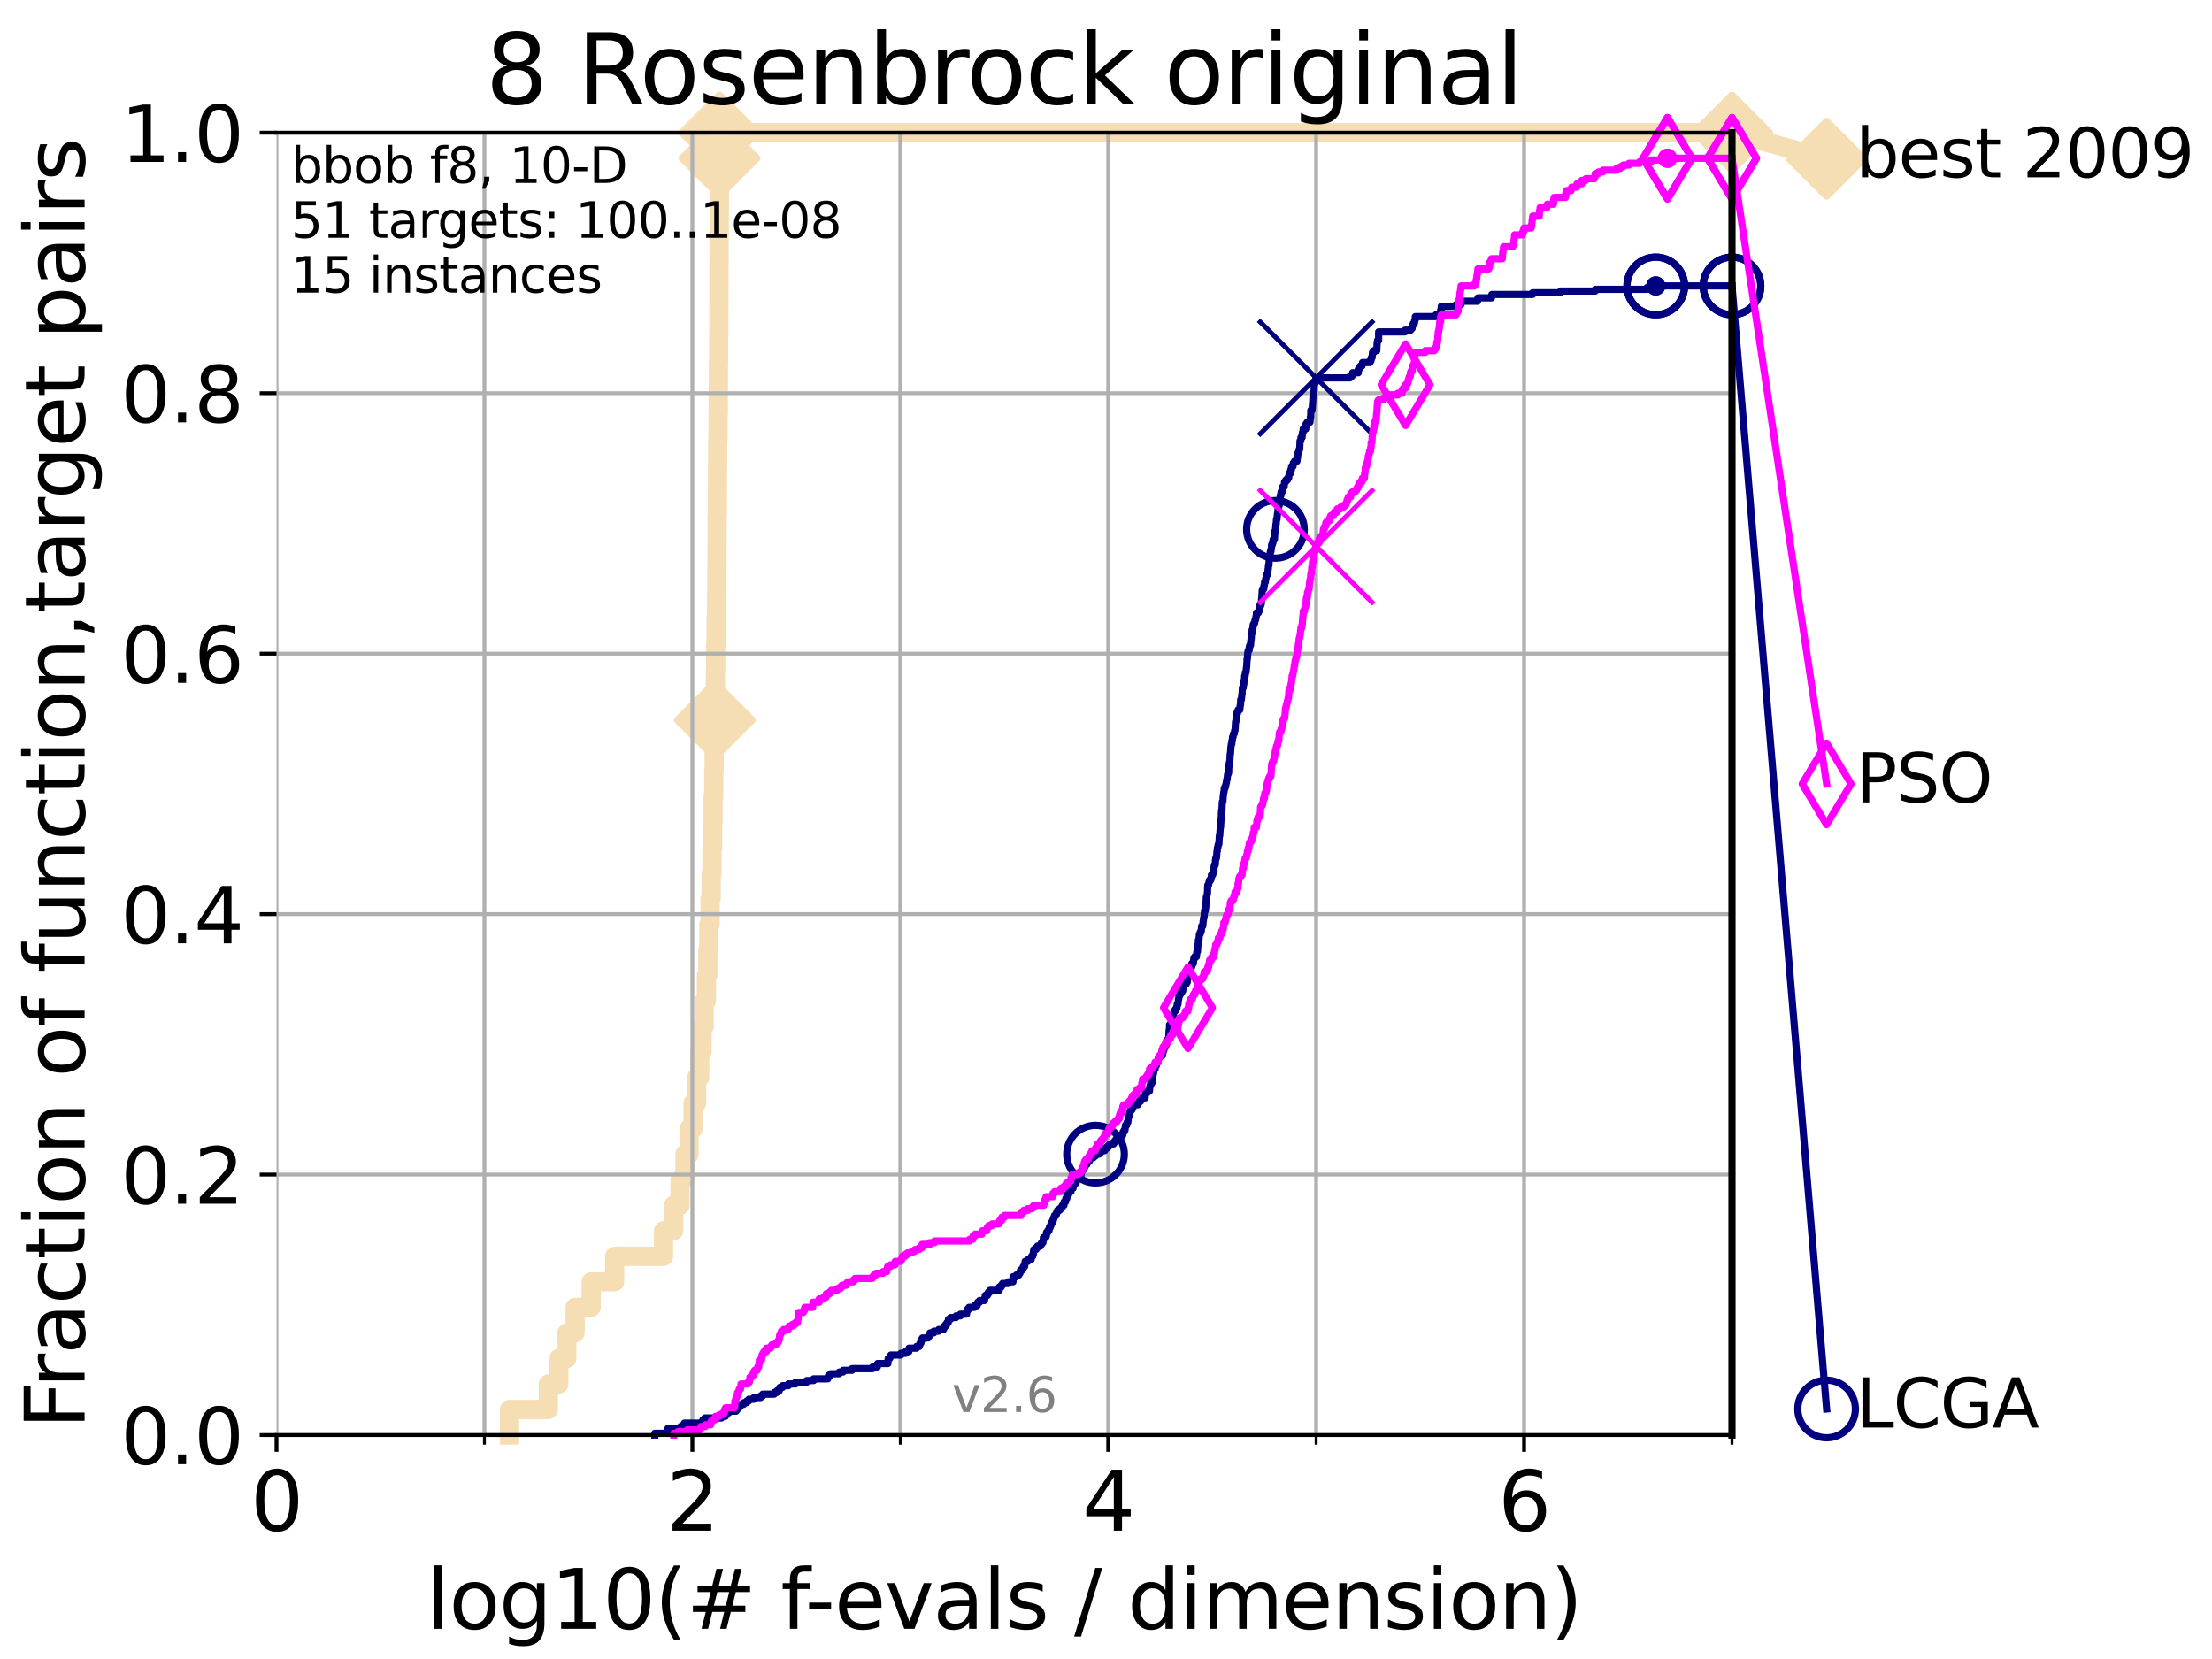 <?xml version="1.0" encoding="utf-8" standalone="no"?>
<!DOCTYPE svg PUBLIC "-//W3C//DTD SVG 1.1//EN"
  "http://www.w3.org/Graphics/SVG/1.1/DTD/svg11.dtd">
<svg xmlns:xlink="http://www.w3.org/1999/xlink" width="460.8pt" height="345.6pt" viewBox="0 0 460.8 345.6" xmlns="http://www.w3.org/2000/svg" version="1.1">
 <defs>
  <style type="text/css">*{stroke-linejoin: round; stroke-linecap: butt}</style>
 </defs>
 <g id="figure_1">
  <g id="patch_1">
   <path d="M 0 345.6 
L 460.8 345.6 
L 460.8 0 
L 0 0 
z
" style="fill: #ffffff"/>
  </g>
  <g id="axes_1">
   <g id="patch_2">
    <path d="M 57.6 298.944 
L 360.806 298.944 
L 360.806 27.648 
L 57.6 27.648 
z
" style="fill: #ffffff"/>
   </g>
   <g id="line2d_1">
    <path d="M 106.138 298.944 
L 106.138 293.624 
L 114.234 293.624 
L 114.234 288.305 
L 116.419 288.305 
L 116.419 282.985 
L 118.077 282.985 
L 118.077 277.666 
L 119.808 277.666 
L 119.808 272.346 
L 123.145 272.346 
L 123.145 267.027 
L 128.045 267.027 
L 128.045 261.707 
L 138.233 261.707 
L 138.233 256.388 
L 140.336 256.388 
L 140.336 251.068 
L 141.654 251.068 
L 141.654 245.749 
L 142.682 245.749 
L 142.682 240.429 
L 143.56 240.429 
L 143.56 235.11 
L 144.38 235.11 
L 144.38 229.79 
L 145.13 229.79 
L 145.13 224.471 
L 145.765 224.471 
L 145.765 219.151 
L 146.261 219.151 
L 146.261 213.832 
L 146.695 213.832 
L 146.695 208.512 
L 147.152 208.512 
L 147.152 203.192 
L 147.455 203.192 
L 147.455 197.873 
L 147.66 197.873 
L 147.66 192.553 
L 147.925 192.553 
L 147.925 187.234 
L 148.155 187.234 
L 148.155 181.914 
L 148.322 181.914 
L 148.322 176.595 
L 148.458 176.595 
L 148.458 171.275 
L 148.548 171.275 
L 148.548 165.956 
L 148.682 165.956 
L 148.682 160.636 
L 148.771 160.636 
L 148.771 155.317 
L 148.904 155.317 
L 148.904 149.997 
L 148.962 149.997 
L 148.962 144.678 
L 149.035 144.678 
L 149.035 139.358 
L 149.093 139.358 
L 149.093 134.039 
L 149.18 134.039 
L 149.18 128.719 
L 149.296 128.719 
L 149.296 123.4 
L 149.339 123.4 
L 149.339 118.08 
L 149.367 118.08 
L 149.367 112.76 
L 149.382 112.76 
L 149.382 107.441 
L 149.439 107.441 
L 149.439 102.121 
L 149.467 102.121 
L 149.467 96.802 
L 149.51 96.802 
L 149.51 91.482 
L 149.581 91.482 
L 149.581 86.163 
L 149.637 86.163 
L 149.637 80.843 
L 149.666 80.843 
L 149.666 75.524 
L 149.694 75.524 
L 149.694 70.204 
L 149.75 70.204 
L 149.75 64.885 
L 149.764 64.885 
L 149.764 59.565 
L 149.778 59.565 
L 149.778 54.246 
L 149.806 54.246 
L 149.806 48.926 
L 149.848 48.926 
L 149.848 43.607 
L 149.862 43.607 
L 149.862 38.287 
L 149.876 38.287 
L 149.876 32.968 
L 149.89 32.968 
L 149.89 27.648 
L 360.806 27.648 
" style="fill: none; stroke: #f5deb3; stroke-width: 4; stroke-linecap: square"/>
   </g>
   <g id="line2d_2">
    <defs>
     <path id="m245ebc2abc" d="M 0 7.778 
L 7.778 0 
L 0 -7.778 
L -7.778 0 
z
" style="stroke: #f5deb3; stroke-width: 1.5; stroke-linejoin: miter"/>
    </defs>
    <g>
     <use xlink:href="#m245ebc2abc" x="148.904" y="149.997" style="fill: #f5deb3; stroke: #f5deb3; stroke-width: 1.5; stroke-linejoin: miter"/>
     <use xlink:href="#m245ebc2abc" x="149.89" y="32.968" style="fill: #f5deb3; stroke: #f5deb3; stroke-width: 1.5; stroke-linejoin: miter"/>
     <use xlink:href="#m245ebc2abc" x="149.89" y="27.648" style="fill: #f5deb3; stroke: #f5deb3; stroke-width: 1.5; stroke-linejoin: miter"/>
     <use xlink:href="#m245ebc2abc" x="149.89" y="27.648" style="fill: #f5deb3; stroke: #f5deb3; stroke-width: 1.5; stroke-linejoin: miter"/>
     <use xlink:href="#m245ebc2abc" x="360.806" y="27.648" style="fill: #f5deb3; stroke: #f5deb3; stroke-width: 1.5; stroke-linejoin: miter"/>
    </g>
   </g>
   <g id="line2d_3">
    <path style="fill: none; stroke: #f5deb3; stroke-width: 4; stroke-linecap: square"/>
    <g/>
   </g>
   <g id="line2d_4">
    <path d="M 360.806 27.648 
L 380.515 33.074 
" style="fill: none; stroke: #f5deb3; stroke-width: 4; stroke-linecap: square"/>
    <g>
     <use xlink:href="#m245ebc2abc" x="360.806" y="27.648" style="fill: #f5deb3; stroke: #f5deb3; stroke-width: 1.5; stroke-linejoin: miter"/>
     <use xlink:href="#m245ebc2abc" x="380.515" y="33.074" style="fill: #f5deb3; stroke: #f5deb3; stroke-width: 1.5; stroke-linejoin: miter"/>
    </g>
   </g>
   <g id="matplotlib.axis_1">
    <g id="xtick_1">
     <g id="line2d_5">
      <path d="M 57.6 298.944 
L 57.6 27.648 
" clip-path="url(#p5f01b21873)" style="fill: none; stroke: #b0b0b0; stroke-width: 0.8; stroke-linecap: square"/>
     </g>
     <g id="line2d_6">
      <defs>
       <path id="m6612b62350" d="M 0 0 
L 0 3.5 
" style="stroke: #000000; stroke-width: 0.8"/>
      </defs>
      <g>
       <use xlink:href="#m6612b62350" x="57.6" y="298.944" style="stroke: #000000; stroke-width: 0.8"/>
      </g>
     </g>
     <g id="text_1">
      <!-- 0 -->
      <g transform="translate(52.192 318.861)scale(0.17 -0.17)">
       <defs>
        <path id="DejaVuSans-30" d="M 2034 4250 
Q 1547 4250 1301 3770 
Q 1056 3291 1056 2328 
Q 1056 1369 1301 889 
Q 1547 409 2034 409 
Q 2525 409 2770 889 
Q 3016 1369 3016 2328 
Q 3016 3291 2770 3770 
Q 2525 4250 2034 4250 
z
M 2034 4750 
Q 2819 4750 3233 4129 
Q 3647 3509 3647 2328 
Q 3647 1150 3233 529 
Q 2819 -91 2034 -91 
Q 1250 -91 836 529 
Q 422 1150 422 2328 
Q 422 3509 836 4129 
Q 1250 4750 2034 4750 
z
" transform="scale(0.016)"/>
       </defs>
       <use xlink:href="#DejaVuSans-30"/>
      </g>
     </g>
    </g>
    <g id="xtick_2">
     <g id="line2d_7">
      <path d="M 144.23 298.944 
L 144.23 27.648 
" clip-path="url(#p5f01b21873)" style="fill: none; stroke: #b0b0b0; stroke-width: 0.8; stroke-linecap: square"/>
     </g>
     <g id="line2d_8">
      <g>
       <use xlink:href="#m6612b62350" x="144.23" y="298.944" style="stroke: #000000; stroke-width: 0.8"/>
      </g>
     </g>
     <g id="text_2">
      <!-- 2 -->
      <g transform="translate(138.822 318.861)scale(0.17 -0.17)">
       <defs>
        <path id="DejaVuSans-32" d="M 1228 531 
L 3431 531 
L 3431 0 
L 469 0 
L 469 531 
Q 828 903 1448 1529 
Q 2069 2156 2228 2338 
Q 2531 2678 2651 2914 
Q 2772 3150 2772 3378 
Q 2772 3750 2511 3984 
Q 2250 4219 1831 4219 
Q 1534 4219 1204 4116 
Q 875 4013 500 3803 
L 500 4441 
Q 881 4594 1212 4672 
Q 1544 4750 1819 4750 
Q 2544 4750 2975 4387 
Q 3406 4025 3406 3419 
Q 3406 3131 3298 2873 
Q 3191 2616 2906 2266 
Q 2828 2175 2409 1742 
Q 1991 1309 1228 531 
z
" transform="scale(0.016)"/>
       </defs>
       <use xlink:href="#DejaVuSans-32"/>
      </g>
     </g>
    </g>
    <g id="xtick_3">
     <g id="line2d_9">
      <path d="M 230.861 298.944 
L 230.861 27.648 
" clip-path="url(#p5f01b21873)" style="fill: none; stroke: #b0b0b0; stroke-width: 0.8; stroke-linecap: square"/>
     </g>
     <g id="line2d_10">
      <g>
       <use xlink:href="#m6612b62350" x="230.861" y="298.944" style="stroke: #000000; stroke-width: 0.8"/>
      </g>
     </g>
     <g id="text_3">
      <!-- 4 -->
      <g transform="translate(225.453 318.861)scale(0.17 -0.17)">
       <defs>
        <path id="DejaVuSans-34" d="M 2419 4116 
L 825 1625 
L 2419 1625 
L 2419 4116 
z
M 2253 4666 
L 3047 4666 
L 3047 1625 
L 3713 1625 
L 3713 1100 
L 3047 1100 
L 3047 0 
L 2419 0 
L 2419 1100 
L 313 1100 
L 313 1709 
L 2253 4666 
z
" transform="scale(0.016)"/>
       </defs>
       <use xlink:href="#DejaVuSans-34"/>
      </g>
     </g>
    </g>
    <g id="xtick_4">
     <g id="line2d_11">
      <path d="M 317.491 298.944 
L 317.491 27.648 
" clip-path="url(#p5f01b21873)" style="fill: none; stroke: #b0b0b0; stroke-width: 0.8; stroke-linecap: square"/>
     </g>
     <g id="line2d_12">
      <g>
       <use xlink:href="#m6612b62350" x="317.491" y="298.944" style="stroke: #000000; stroke-width: 0.8"/>
      </g>
     </g>
     <g id="text_4">
      <!-- 6 -->
      <g transform="translate(312.083 318.861)scale(0.17 -0.17)">
       <defs>
        <path id="DejaVuSans-36" d="M 2113 2584 
Q 1688 2584 1439 2293 
Q 1191 2003 1191 1497 
Q 1191 994 1439 701 
Q 1688 409 2113 409 
Q 2538 409 2786 701 
Q 3034 994 3034 1497 
Q 3034 2003 2786 2293 
Q 2538 2584 2113 2584 
z
M 3366 4563 
L 3366 3988 
Q 3128 4100 2886 4159 
Q 2644 4219 2406 4219 
Q 1781 4219 1451 3797 
Q 1122 3375 1075 2522 
Q 1259 2794 1537 2939 
Q 1816 3084 2150 3084 
Q 2853 3084 3261 2657 
Q 3669 2231 3669 1497 
Q 3669 778 3244 343 
Q 2819 -91 2113 -91 
Q 1303 -91 875 529 
Q 447 1150 447 2328 
Q 447 3434 972 4092 
Q 1497 4750 2381 4750 
Q 2619 4750 2861 4703 
Q 3103 4656 3366 4563 
z
" transform="scale(0.016)"/>
       </defs>
       <use xlink:href="#DejaVuSans-36"/>
      </g>
     </g>
    </g>
    <g id="xtick_5">
     <g id="line2d_13">
      <path d="M 100.915 298.944 
L 100.915 27.648 
" clip-path="url(#p5f01b21873)" style="fill: none; stroke: #b0b0b0; stroke-width: 0.8; stroke-linecap: square"/>
     </g>
     <g id="line2d_14">
      <defs>
       <path id="mfcfbb7f592" d="M 0 0 
L 0 2 
" style="stroke: #000000; stroke-width: 0.6"/>
      </defs>
      <g>
       <use xlink:href="#mfcfbb7f592" x="100.915" y="298.944" style="stroke: #000000; stroke-width: 0.6"/>
      </g>
     </g>
    </g>
    <g id="xtick_6">
     <g id="line2d_15">
      <path d="M 187.546 298.944 
L 187.546 27.648 
" clip-path="url(#p5f01b21873)" style="fill: none; stroke: #b0b0b0; stroke-width: 0.8; stroke-linecap: square"/>
     </g>
     <g id="line2d_16">
      <g>
       <use xlink:href="#mfcfbb7f592" x="187.546" y="298.944" style="stroke: #000000; stroke-width: 0.6"/>
      </g>
     </g>
    </g>
    <g id="xtick_7">
     <g id="line2d_17">
      <path d="M 274.176 298.944 
L 274.176 27.648 
" clip-path="url(#p5f01b21873)" style="fill: none; stroke: #b0b0b0; stroke-width: 0.8; stroke-linecap: square"/>
     </g>
     <g id="line2d_18">
      <g>
       <use xlink:href="#mfcfbb7f592" x="274.176" y="298.944" style="stroke: #000000; stroke-width: 0.6"/>
      </g>
     </g>
    </g>
    <g id="xtick_8">
     <g id="line2d_19">
      <path d="M 360.806 298.944 
L 360.806 27.648 
" clip-path="url(#p5f01b21873)" style="fill: none; stroke: #b0b0b0; stroke-width: 0.8; stroke-linecap: square"/>
     </g>
     <g id="line2d_20">
      <g>
       <use xlink:href="#mfcfbb7f592" x="360.806" y="298.944" style="stroke: #000000; stroke-width: 0.6"/>
      </g>
     </g>
    </g>
    <g id="text_5">
     <!-- log10(# f-evals / dimension) -->
     <g transform="translate(88.823 339.314)scale(0.17 -0.17)">
      <defs>
       <path id="DejaVuSans-6c" d="M 603 4863 
L 1178 4863 
L 1178 0 
L 603 0 
L 603 4863 
z
" transform="scale(0.016)"/>
       <path id="DejaVuSans-6f" d="M 1959 3097 
Q 1497 3097 1228 2736 
Q 959 2375 959 1747 
Q 959 1119 1226 758 
Q 1494 397 1959 397 
Q 2419 397 2687 759 
Q 2956 1122 2956 1747 
Q 2956 2369 2687 2733 
Q 2419 3097 1959 3097 
z
M 1959 3584 
Q 2709 3584 3137 3096 
Q 3566 2609 3566 1747 
Q 3566 888 3137 398 
Q 2709 -91 1959 -91 
Q 1206 -91 779 398 
Q 353 888 353 1747 
Q 353 2609 779 3096 
Q 1206 3584 1959 3584 
z
" transform="scale(0.016)"/>
       <path id="DejaVuSans-67" d="M 2906 1791 
Q 2906 2416 2648 2759 
Q 2391 3103 1925 3103 
Q 1463 3103 1205 2759 
Q 947 2416 947 1791 
Q 947 1169 1205 825 
Q 1463 481 1925 481 
Q 2391 481 2648 825 
Q 2906 1169 2906 1791 
z
M 3481 434 
Q 3481 -459 3084 -895 
Q 2688 -1331 1869 -1331 
Q 1566 -1331 1297 -1286 
Q 1028 -1241 775 -1147 
L 775 -588 
Q 1028 -725 1275 -790 
Q 1522 -856 1778 -856 
Q 2344 -856 2625 -561 
Q 2906 -266 2906 331 
L 2906 616 
Q 2728 306 2450 153 
Q 2172 0 1784 0 
Q 1141 0 747 490 
Q 353 981 353 1791 
Q 353 2603 747 3093 
Q 1141 3584 1784 3584 
Q 2172 3584 2450 3431 
Q 2728 3278 2906 2969 
L 2906 3500 
L 3481 3500 
L 3481 434 
z
" transform="scale(0.016)"/>
       <path id="DejaVuSans-31" d="M 794 531 
L 1825 531 
L 1825 4091 
L 703 3866 
L 703 4441 
L 1819 4666 
L 2450 4666 
L 2450 531 
L 3481 531 
L 3481 0 
L 794 0 
L 794 531 
z
" transform="scale(0.016)"/>
       <path id="DejaVuSans-28" d="M 1984 4856 
Q 1566 4138 1362 3434 
Q 1159 2731 1159 2009 
Q 1159 1288 1364 580 
Q 1569 -128 1984 -844 
L 1484 -844 
Q 1016 -109 783 600 
Q 550 1309 550 2009 
Q 550 2706 781 3412 
Q 1013 4119 1484 4856 
L 1984 4856 
z
" transform="scale(0.016)"/>
       <path id="DejaVuSans-23" d="M 3272 2816 
L 2363 2816 
L 2100 1772 
L 3016 1772 
L 3272 2816 
z
M 2803 4594 
L 2478 3297 
L 3391 3297 
L 3719 4594 
L 4219 4594 
L 3897 3297 
L 4872 3297 
L 4872 2816 
L 3775 2816 
L 3519 1772 
L 4513 1772 
L 4513 1294 
L 3397 1294 
L 3072 0 
L 2572 0 
L 2894 1294 
L 1978 1294 
L 1656 0 
L 1153 0 
L 1478 1294 
L 494 1294 
L 494 1772 
L 1594 1772 
L 1856 2816 
L 850 2816 
L 850 3297 
L 1978 3297 
L 2297 4594 
L 2803 4594 
z
" transform="scale(0.016)"/>
       <path id="DejaVuSans-20" transform="scale(0.016)"/>
       <path id="DejaVuSans-66" d="M 2375 4863 
L 2375 4384 
L 1825 4384 
Q 1516 4384 1395 4259 
Q 1275 4134 1275 3809 
L 1275 3500 
L 2222 3500 
L 2222 3053 
L 1275 3053 
L 1275 0 
L 697 0 
L 697 3053 
L 147 3053 
L 147 3500 
L 697 3500 
L 697 3744 
Q 697 4328 969 4595 
Q 1241 4863 1831 4863 
L 2375 4863 
z
" transform="scale(0.016)"/>
       <path id="DejaVuSans-2d" d="M 313 2009 
L 1997 2009 
L 1997 1497 
L 313 1497 
L 313 2009 
z
" transform="scale(0.016)"/>
       <path id="DejaVuSans-65" d="M 3597 1894 
L 3597 1613 
L 953 1613 
Q 991 1019 1311 708 
Q 1631 397 2203 397 
Q 2534 397 2845 478 
Q 3156 559 3463 722 
L 3463 178 
Q 3153 47 2828 -22 
Q 2503 -91 2169 -91 
Q 1331 -91 842 396 
Q 353 884 353 1716 
Q 353 2575 817 3079 
Q 1281 3584 2069 3584 
Q 2775 3584 3186 3129 
Q 3597 2675 3597 1894 
z
M 3022 2063 
Q 3016 2534 2758 2815 
Q 2500 3097 2075 3097 
Q 1594 3097 1305 2825 
Q 1016 2553 972 2059 
L 3022 2063 
z
" transform="scale(0.016)"/>
       <path id="DejaVuSans-76" d="M 191 3500 
L 800 3500 
L 1894 563 
L 2988 3500 
L 3597 3500 
L 2284 0 
L 1503 0 
L 191 3500 
z
" transform="scale(0.016)"/>
       <path id="DejaVuSans-61" d="M 2194 1759 
Q 1497 1759 1228 1600 
Q 959 1441 959 1056 
Q 959 750 1161 570 
Q 1363 391 1709 391 
Q 2188 391 2477 730 
Q 2766 1069 2766 1631 
L 2766 1759 
L 2194 1759 
z
M 3341 1997 
L 3341 0 
L 2766 0 
L 2766 531 
Q 2569 213 2275 61 
Q 1981 -91 1556 -91 
Q 1019 -91 701 211 
Q 384 513 384 1019 
Q 384 1609 779 1909 
Q 1175 2209 1959 2209 
L 2766 2209 
L 2766 2266 
Q 2766 2663 2505 2880 
Q 2244 3097 1772 3097 
Q 1472 3097 1187 3025 
Q 903 2953 641 2809 
L 641 3341 
Q 956 3463 1253 3523 
Q 1550 3584 1831 3584 
Q 2591 3584 2966 3190 
Q 3341 2797 3341 1997 
z
" transform="scale(0.016)"/>
       <path id="DejaVuSans-73" d="M 2834 3397 
L 2834 2853 
Q 2591 2978 2328 3040 
Q 2066 3103 1784 3103 
Q 1356 3103 1142 2972 
Q 928 2841 928 2578 
Q 928 2378 1081 2264 
Q 1234 2150 1697 2047 
L 1894 2003 
Q 2506 1872 2764 1633 
Q 3022 1394 3022 966 
Q 3022 478 2636 193 
Q 2250 -91 1575 -91 
Q 1294 -91 989 -36 
Q 684 19 347 128 
L 347 722 
Q 666 556 975 473 
Q 1284 391 1588 391 
Q 1994 391 2212 530 
Q 2431 669 2431 922 
Q 2431 1156 2273 1281 
Q 2116 1406 1581 1522 
L 1381 1569 
Q 847 1681 609 1914 
Q 372 2147 372 2553 
Q 372 3047 722 3315 
Q 1072 3584 1716 3584 
Q 2034 3584 2315 3537 
Q 2597 3491 2834 3397 
z
" transform="scale(0.016)"/>
       <path id="DejaVuSans-2f" d="M 1625 4666 
L 2156 4666 
L 531 -594 
L 0 -594 
L 1625 4666 
z
" transform="scale(0.016)"/>
       <path id="DejaVuSans-64" d="M 2906 2969 
L 2906 4863 
L 3481 4863 
L 3481 0 
L 2906 0 
L 2906 525 
Q 2725 213 2448 61 
Q 2172 -91 1784 -91 
Q 1150 -91 751 415 
Q 353 922 353 1747 
Q 353 2572 751 3078 
Q 1150 3584 1784 3584 
Q 2172 3584 2448 3432 
Q 2725 3281 2906 2969 
z
M 947 1747 
Q 947 1113 1208 752 
Q 1469 391 1925 391 
Q 2381 391 2643 752 
Q 2906 1113 2906 1747 
Q 2906 2381 2643 2742 
Q 2381 3103 1925 3103 
Q 1469 3103 1208 2742 
Q 947 2381 947 1747 
z
" transform="scale(0.016)"/>
       <path id="DejaVuSans-69" d="M 603 3500 
L 1178 3500 
L 1178 0 
L 603 0 
L 603 3500 
z
M 603 4863 
L 1178 4863 
L 1178 4134 
L 603 4134 
L 603 4863 
z
" transform="scale(0.016)"/>
       <path id="DejaVuSans-6d" d="M 3328 2828 
Q 3544 3216 3844 3400 
Q 4144 3584 4550 3584 
Q 5097 3584 5394 3201 
Q 5691 2819 5691 2113 
L 5691 0 
L 5113 0 
L 5113 2094 
Q 5113 2597 4934 2840 
Q 4756 3084 4391 3084 
Q 3944 3084 3684 2787 
Q 3425 2491 3425 1978 
L 3425 0 
L 2847 0 
L 2847 2094 
Q 2847 2600 2669 2842 
Q 2491 3084 2119 3084 
Q 1678 3084 1418 2786 
Q 1159 2488 1159 1978 
L 1159 0 
L 581 0 
L 581 3500 
L 1159 3500 
L 1159 2956 
Q 1356 3278 1631 3431 
Q 1906 3584 2284 3584 
Q 2666 3584 2933 3390 
Q 3200 3197 3328 2828 
z
" transform="scale(0.016)"/>
       <path id="DejaVuSans-6e" d="M 3513 2113 
L 3513 0 
L 2938 0 
L 2938 2094 
Q 2938 2591 2744 2837 
Q 2550 3084 2163 3084 
Q 1697 3084 1428 2787 
Q 1159 2491 1159 1978 
L 1159 0 
L 581 0 
L 581 3500 
L 1159 3500 
L 1159 2956 
Q 1366 3272 1645 3428 
Q 1925 3584 2291 3584 
Q 2894 3584 3203 3211 
Q 3513 2838 3513 2113 
z
" transform="scale(0.016)"/>
       <path id="DejaVuSans-29" d="M 513 4856 
L 1013 4856 
Q 1481 4119 1714 3412 
Q 1947 2706 1947 2009 
Q 1947 1309 1714 600 
Q 1481 -109 1013 -844 
L 513 -844 
Q 928 -128 1133 580 
Q 1338 1288 1338 2009 
Q 1338 2731 1133 3434 
Q 928 4138 513 4856 
z
" transform="scale(0.016)"/>
      </defs>
      <use xlink:href="#DejaVuSans-6c"/>
      <use xlink:href="#DejaVuSans-6f" x="27.783"/>
      <use xlink:href="#DejaVuSans-67" x="88.965"/>
      <use xlink:href="#DejaVuSans-31" x="152.441"/>
      <use xlink:href="#DejaVuSans-30" x="216.064"/>
      <use xlink:href="#DejaVuSans-28" x="279.688"/>
      <use xlink:href="#DejaVuSans-23" x="318.701"/>
      <use xlink:href="#DejaVuSans-20" x="402.49"/>
      <use xlink:href="#DejaVuSans-66" x="434.277"/>
      <use xlink:href="#DejaVuSans-2d" x="463.982"/>
      <use xlink:href="#DejaVuSans-65" x="500.066"/>
      <use xlink:href="#DejaVuSans-76" x="561.59"/>
      <use xlink:href="#DejaVuSans-61" x="620.77"/>
      <use xlink:href="#DejaVuSans-6c" x="682.049"/>
      <use xlink:href="#DejaVuSans-73" x="709.832"/>
      <use xlink:href="#DejaVuSans-20" x="761.932"/>
      <use xlink:href="#DejaVuSans-2f" x="793.719"/>
      <use xlink:href="#DejaVuSans-20" x="827.41"/>
      <use xlink:href="#DejaVuSans-64" x="859.197"/>
      <use xlink:href="#DejaVuSans-69" x="922.674"/>
      <use xlink:href="#DejaVuSans-6d" x="950.457"/>
      <use xlink:href="#DejaVuSans-65" x="1047.869"/>
      <use xlink:href="#DejaVuSans-6e" x="1109.393"/>
      <use xlink:href="#DejaVuSans-73" x="1172.771"/>
      <use xlink:href="#DejaVuSans-69" x="1224.871"/>
      <use xlink:href="#DejaVuSans-6f" x="1252.654"/>
      <use xlink:href="#DejaVuSans-6e" x="1313.836"/>
      <use xlink:href="#DejaVuSans-29" x="1377.215"/>
     </g>
    </g>
   </g>
   <g id="matplotlib.axis_2">
    <g id="ytick_1">
     <g id="line2d_21">
      <path d="M 57.6 298.944 
L 360.806 298.944 
" clip-path="url(#p5f01b21873)" style="fill: none; stroke: #b0b0b0; stroke-width: 0.8; stroke-linecap: square"/>
     </g>
     <g id="line2d_22">
      <defs>
       <path id="m10ff70597a" d="M 0 0 
L -3.5 0 
" style="stroke: #000000; stroke-width: 0.8"/>
      </defs>
      <g>
       <use xlink:href="#m10ff70597a" x="57.6" y="298.944" style="stroke: #000000; stroke-width: 0.8"/>
      </g>
     </g>
     <g id="text_6">
      <!-- 0.0 -->
      <g transform="translate(25.155 305.023)scale(0.16 -0.16)">
       <defs>
        <path id="DejaVuSans-2e" d="M 684 794 
L 1344 794 
L 1344 0 
L 684 0 
L 684 794 
z
" transform="scale(0.016)"/>
       </defs>
       <use xlink:href="#DejaVuSans-30"/>
       <use xlink:href="#DejaVuSans-2e" x="63.623"/>
       <use xlink:href="#DejaVuSans-30" x="95.41"/>
      </g>
     </g>
    </g>
    <g id="ytick_2">
     <g id="line2d_23">
      <path d="M 57.6 244.685 
L 360.806 244.685 
" clip-path="url(#p5f01b21873)" style="fill: none; stroke: #b0b0b0; stroke-width: 0.8; stroke-linecap: square"/>
     </g>
     <g id="line2d_24">
      <g>
       <use xlink:href="#m10ff70597a" x="57.6" y="244.685" style="stroke: #000000; stroke-width: 0.8"/>
      </g>
     </g>
     <g id="text_7">
      <!-- 0.2 -->
      <g transform="translate(25.155 250.764)scale(0.16 -0.16)">
       <use xlink:href="#DejaVuSans-30"/>
       <use xlink:href="#DejaVuSans-2e" x="63.623"/>
       <use xlink:href="#DejaVuSans-32" x="95.41"/>
      </g>
     </g>
    </g>
    <g id="ytick_3">
     <g id="line2d_25">
      <path d="M 57.6 190.426 
L 360.806 190.426 
" clip-path="url(#p5f01b21873)" style="fill: none; stroke: #b0b0b0; stroke-width: 0.8; stroke-linecap: square"/>
     </g>
     <g id="line2d_26">
      <g>
       <use xlink:href="#m10ff70597a" x="57.6" y="190.426" style="stroke: #000000; stroke-width: 0.8"/>
      </g>
     </g>
     <g id="text_8">
      <!-- 0.4 -->
      <g transform="translate(25.155 196.504)scale(0.16 -0.16)">
       <use xlink:href="#DejaVuSans-30"/>
       <use xlink:href="#DejaVuSans-2e" x="63.623"/>
       <use xlink:href="#DejaVuSans-34" x="95.41"/>
      </g>
     </g>
    </g>
    <g id="ytick_4">
     <g id="line2d_27">
      <path d="M 57.6 136.166 
L 360.806 136.166 
" clip-path="url(#p5f01b21873)" style="fill: none; stroke: #b0b0b0; stroke-width: 0.8; stroke-linecap: square"/>
     </g>
     <g id="line2d_28">
      <g>
       <use xlink:href="#m10ff70597a" x="57.6" y="136.166" style="stroke: #000000; stroke-width: 0.8"/>
      </g>
     </g>
     <g id="text_9">
      <!-- 0.6 -->
      <g transform="translate(25.155 142.245)scale(0.16 -0.16)">
       <use xlink:href="#DejaVuSans-30"/>
       <use xlink:href="#DejaVuSans-2e" x="63.623"/>
       <use xlink:href="#DejaVuSans-36" x="95.41"/>
      </g>
     </g>
    </g>
    <g id="ytick_5">
     <g id="line2d_29">
      <path d="M 57.6 81.907 
L 360.806 81.907 
" clip-path="url(#p5f01b21873)" style="fill: none; stroke: #b0b0b0; stroke-width: 0.8; stroke-linecap: square"/>
     </g>
     <g id="line2d_30">
      <g>
       <use xlink:href="#m10ff70597a" x="57.6" y="81.907" style="stroke: #000000; stroke-width: 0.8"/>
      </g>
     </g>
     <g id="text_10">
      <!-- 0.8 -->
      <g transform="translate(25.155 87.986)scale(0.16 -0.16)">
       <defs>
        <path id="DejaVuSans-38" d="M 2034 2216 
Q 1584 2216 1326 1975 
Q 1069 1734 1069 1313 
Q 1069 891 1326 650 
Q 1584 409 2034 409 
Q 2484 409 2743 651 
Q 3003 894 3003 1313 
Q 3003 1734 2745 1975 
Q 2488 2216 2034 2216 
z
M 1403 2484 
Q 997 2584 770 2862 
Q 544 3141 544 3541 
Q 544 4100 942 4425 
Q 1341 4750 2034 4750 
Q 2731 4750 3128 4425 
Q 3525 4100 3525 3541 
Q 3525 3141 3298 2862 
Q 3072 2584 2669 2484 
Q 3125 2378 3379 2068 
Q 3634 1759 3634 1313 
Q 3634 634 3220 271 
Q 2806 -91 2034 -91 
Q 1263 -91 848 271 
Q 434 634 434 1313 
Q 434 1759 690 2068 
Q 947 2378 1403 2484 
z
M 1172 3481 
Q 1172 3119 1398 2916 
Q 1625 2713 2034 2713 
Q 2441 2713 2670 2916 
Q 2900 3119 2900 3481 
Q 2900 3844 2670 4047 
Q 2441 4250 2034 4250 
Q 1625 4250 1398 4047 
Q 1172 3844 1172 3481 
z
" transform="scale(0.016)"/>
       </defs>
       <use xlink:href="#DejaVuSans-30"/>
       <use xlink:href="#DejaVuSans-2e" x="63.623"/>
       <use xlink:href="#DejaVuSans-38" x="95.41"/>
      </g>
     </g>
    </g>
    <g id="ytick_6">
     <g id="line2d_31">
      <path d="M 57.6 27.648 
L 360.806 27.648 
" clip-path="url(#p5f01b21873)" style="fill: none; stroke: #b0b0b0; stroke-width: 0.8; stroke-linecap: square"/>
     </g>
     <g id="line2d_32">
      <g>
       <use xlink:href="#m10ff70597a" x="57.6" y="27.648" style="stroke: #000000; stroke-width: 0.8"/>
      </g>
     </g>
     <g id="text_11">
      <!-- 1.0 -->
      <g transform="translate(25.155 33.727)scale(0.16 -0.16)">
       <use xlink:href="#DejaVuSans-31"/>
       <use xlink:href="#DejaVuSans-2e" x="63.623"/>
       <use xlink:href="#DejaVuSans-30" x="95.41"/>
      </g>
     </g>
    </g>
    <g id="text_12">
     <!-- Fraction of function,target pairs -->
     <g transform="translate(17.62 297.681)rotate(-90)scale(0.17 -0.17)">
      <defs>
       <path id="DejaVuSans-46" d="M 628 4666 
L 3309 4666 
L 3309 4134 
L 1259 4134 
L 1259 2759 
L 3109 2759 
L 3109 2228 
L 1259 2228 
L 1259 0 
L 628 0 
L 628 4666 
z
" transform="scale(0.016)"/>
       <path id="DejaVuSans-72" d="M 2631 2963 
Q 2534 3019 2420 3045 
Q 2306 3072 2169 3072 
Q 1681 3072 1420 2755 
Q 1159 2438 1159 1844 
L 1159 0 
L 581 0 
L 581 3500 
L 1159 3500 
L 1159 2956 
Q 1341 3275 1631 3429 
Q 1922 3584 2338 3584 
Q 2397 3584 2469 3576 
Q 2541 3569 2628 3553 
L 2631 2963 
z
" transform="scale(0.016)"/>
       <path id="DejaVuSans-63" d="M 3122 3366 
L 3122 2828 
Q 2878 2963 2633 3030 
Q 2388 3097 2138 3097 
Q 1578 3097 1268 2742 
Q 959 2388 959 1747 
Q 959 1106 1268 751 
Q 1578 397 2138 397 
Q 2388 397 2633 464 
Q 2878 531 3122 666 
L 3122 134 
Q 2881 22 2623 -34 
Q 2366 -91 2075 -91 
Q 1284 -91 818 406 
Q 353 903 353 1747 
Q 353 2603 823 3093 
Q 1294 3584 2113 3584 
Q 2378 3584 2631 3529 
Q 2884 3475 3122 3366 
z
" transform="scale(0.016)"/>
       <path id="DejaVuSans-74" d="M 1172 4494 
L 1172 3500 
L 2356 3500 
L 2356 3053 
L 1172 3053 
L 1172 1153 
Q 1172 725 1289 603 
Q 1406 481 1766 481 
L 2356 481 
L 2356 0 
L 1766 0 
Q 1100 0 847 248 
Q 594 497 594 1153 
L 594 3053 
L 172 3053 
L 172 3500 
L 594 3500 
L 594 4494 
L 1172 4494 
z
" transform="scale(0.016)"/>
       <path id="DejaVuSans-75" d="M 544 1381 
L 544 3500 
L 1119 3500 
L 1119 1403 
Q 1119 906 1312 657 
Q 1506 409 1894 409 
Q 2359 409 2629 706 
Q 2900 1003 2900 1516 
L 2900 3500 
L 3475 3500 
L 3475 0 
L 2900 0 
L 2900 538 
Q 2691 219 2414 64 
Q 2138 -91 1772 -91 
Q 1169 -91 856 284 
Q 544 659 544 1381 
z
M 1991 3584 
L 1991 3584 
z
" transform="scale(0.016)"/>
       <path id="DejaVuSans-2c" d="M 750 794 
L 1409 794 
L 1409 256 
L 897 -744 
L 494 -744 
L 750 256 
L 750 794 
z
" transform="scale(0.016)"/>
       <path id="DejaVuSans-70" d="M 1159 525 
L 1159 -1331 
L 581 -1331 
L 581 3500 
L 1159 3500 
L 1159 2969 
Q 1341 3281 1617 3432 
Q 1894 3584 2278 3584 
Q 2916 3584 3314 3078 
Q 3713 2572 3713 1747 
Q 3713 922 3314 415 
Q 2916 -91 2278 -91 
Q 1894 -91 1617 61 
Q 1341 213 1159 525 
z
M 3116 1747 
Q 3116 2381 2855 2742 
Q 2594 3103 2138 3103 
Q 1681 3103 1420 2742 
Q 1159 2381 1159 1747 
Q 1159 1113 1420 752 
Q 1681 391 2138 391 
Q 2594 391 2855 752 
Q 3116 1113 3116 1747 
z
" transform="scale(0.016)"/>
      </defs>
      <use xlink:href="#DejaVuSans-46"/>
      <use xlink:href="#DejaVuSans-72" x="50.27"/>
      <use xlink:href="#DejaVuSans-61" x="91.383"/>
      <use xlink:href="#DejaVuSans-63" x="152.662"/>
      <use xlink:href="#DejaVuSans-74" x="207.643"/>
      <use xlink:href="#DejaVuSans-69" x="246.852"/>
      <use xlink:href="#DejaVuSans-6f" x="274.635"/>
      <use xlink:href="#DejaVuSans-6e" x="335.816"/>
      <use xlink:href="#DejaVuSans-20" x="399.195"/>
      <use xlink:href="#DejaVuSans-6f" x="430.982"/>
      <use xlink:href="#DejaVuSans-66" x="492.164"/>
      <use xlink:href="#DejaVuSans-20" x="527.369"/>
      <use xlink:href="#DejaVuSans-66" x="559.156"/>
      <use xlink:href="#DejaVuSans-75" x="594.361"/>
      <use xlink:href="#DejaVuSans-6e" x="657.74"/>
      <use xlink:href="#DejaVuSans-63" x="721.119"/>
      <use xlink:href="#DejaVuSans-74" x="776.1"/>
      <use xlink:href="#DejaVuSans-69" x="815.309"/>
      <use xlink:href="#DejaVuSans-6f" x="843.092"/>
      <use xlink:href="#DejaVuSans-6e" x="904.273"/>
      <use xlink:href="#DejaVuSans-2c" x="967.652"/>
      <use xlink:href="#DejaVuSans-74" x="999.439"/>
      <use xlink:href="#DejaVuSans-61" x="1038.648"/>
      <use xlink:href="#DejaVuSans-72" x="1099.928"/>
      <use xlink:href="#DejaVuSans-67" x="1139.291"/>
      <use xlink:href="#DejaVuSans-65" x="1202.768"/>
      <use xlink:href="#DejaVuSans-74" x="1264.291"/>
      <use xlink:href="#DejaVuSans-20" x="1303.5"/>
      <use xlink:href="#DejaVuSans-70" x="1335.287"/>
      <use xlink:href="#DejaVuSans-61" x="1398.764"/>
      <use xlink:href="#DejaVuSans-69" x="1460.043"/>
      <use xlink:href="#DejaVuSans-72" x="1487.826"/>
      <use xlink:href="#DejaVuSans-73" x="1528.939"/>
     </g>
    </g>
   </g>
   <g id="line2d_33">
    <defs>
     <path id="mf7835471d9" d="M 0 1.5 
C 0.398 1.5 0.779 1.342 1.061 1.061 
C 1.342 0.779 1.5 0.398 1.5 0 
C 1.5 -0.398 1.342 -0.779 1.061 -1.061 
C 0.779 -1.342 0.398 -1.5 0 -1.5 
C -0.398 -1.5 -0.779 -1.342 -1.061 -1.061 
C -1.342 -0.779 -1.5 -0.398 -1.5 0 
C -1.5 0.398 -1.342 0.779 -1.061 1.061 
C -0.779 1.342 -0.398 1.5 0 1.5 
z
" style="stroke: #f5deb3"/>
    </defs>
    <g>
     <use xlink:href="#mf7835471d9" x="149.89" y="27.648" style="fill: #f5deb3; stroke: #f5deb3"/>
     <use xlink:href="#mf7835471d9" x="149.89" y="27.648" style="fill: #f5deb3; stroke: #f5deb3"/>
    </g>
   </g>
   <g id="line2d_34">
    <defs>
     <path id="md9e954ca27" d="M 0 1.5 
C 0.398 1.5 0.779 1.342 1.061 1.061 
C 1.342 0.779 1.5 0.398 1.5 0 
C 1.5 -0.398 1.342 -0.779 1.061 -1.061 
C 0.779 -1.342 0.398 -1.5 0 -1.5 
C -0.398 -1.5 -0.779 -1.342 -1.061 -1.061 
C -1.342 -0.779 -1.5 -0.398 -1.5 0 
C -1.5 0.398 -1.342 0.779 -1.061 1.061 
C -0.779 1.342 -0.398 1.5 0 1.5 
z
" style="stroke: #000080"/>
    </defs>
    <g>
     <use xlink:href="#md9e954ca27" x="344.929" y="59.565" style="fill: #000080; stroke: #000080"/>
     <use xlink:href="#md9e954ca27" x="344.929" y="59.565" style="fill: #000080; stroke: #000080"/>
    </g>
   </g>
   <g id="line2d_35">
    <path d="M 136.414 298.944 
L 136.414 298.589 
L 138.944 298.589 
L 138.993 297.88 
L 139.167 297.88 
L 139.167 297.525 
L 141.783 297.525 
L 141.783 297.171 
L 142.332 297.171 
L 142.332 296.816 
L 142.58 296.816 
L 142.58 296.462 
L 146.429 296.462 
L 146.429 295.752 
L 146.827 295.752 
L 146.827 295.398 
L 150.289 295.398 
L 150.289 295.043 
L 151.129 295.043 
L 151.129 294.688 
L 151.272 294.688 
L 151.272 294.334 
L 151.795 294.334 
L 151.795 293.979 
L 153.34 293.979 
L 153.34 293.624 
L 153.617 293.624 
L 153.617 293.27 
L 153.979 293.27 
L 153.979 292.915 
L 154.279 292.915 
L 154.279 292.561 
L 154.918 292.561 
L 154.918 292.206 
L 155.568 292.206 
L 155.568 291.851 
L 155.995 291.851 
L 155.995 291.497 
L 157.052 291.497 
L 157.052 291.142 
L 158.454 291.142 
L 158.454 290.787 
L 158.891 290.787 
L 158.891 290.433 
L 161.271 290.433 
L 161.271 290.078 
L 161.862 290.078 
L 161.862 289.723 
L 162.328 289.723 
L 162.328 289.369 
L 162.464 289.369 
L 162.464 289.014 
L 163.033 289.014 
L 163.033 288.66 
L 164.233 288.66 
L 164.233 288.305 
L 165.719 288.305 
L 165.719 287.95 
L 168.027 287.95 
L 168.027 287.596 
L 169.492 287.596 
L 169.492 287.241 
L 172.449 287.241 
L 172.449 286.886 
L 172.583 286.886 
L 172.583 286.532 
L 173.028 286.532 
L 173.028 286.177 
L 174.827 286.177 
L 174.827 285.822 
L 175.61 285.822 
L 175.61 285.468 
L 177.473 285.468 
L 177.473 285.113 
L 181.774 285.113 
L 181.774 284.759 
L 182.773 284.759 
L 182.814 284.049 
L 184.965 284.049 
L 185.027 282.985 
L 185.351 282.985 
L 185.351 282.631 
L 185.576 282.631 
L 185.576 282.276 
L 187.679 282.276 
L 187.679 281.922 
L 188.645 281.922 
L 188.645 281.567 
L 189.332 281.567 
L 189.361 280.858 
L 190.914 280.858 
L 190.914 280.503 
L 191.509 280.503 
L 191.509 280.148 
L 191.647 280.148 
L 191.647 279.794 
L 191.844 279.794 
L 191.917 279.084 
L 192.151 279.084 
L 192.151 278.73 
L 193.335 278.73 
L 193.335 278.375 
L 193.594 278.375 
L 193.594 278.021 
L 193.74 278.021 
L 193.74 277.666 
L 194.526 277.666 
L 194.526 277.311 
L 195.557 277.311 
L 195.557 276.957 
L 196.557 276.957 
L 196.557 276.602 
L 196.715 276.602 
L 196.715 276.247 
L 197.017 276.247 
L 197.017 275.893 
L 197.265 275.893 
L 197.265 275.538 
L 197.528 275.538 
L 197.586 274.829 
L 198.005 274.829 
L 198.005 274.474 
L 199.158 274.474 
L 199.158 274.12 
L 200.071 274.12 
L 200.071 273.765 
L 201.348 273.765 
L 201.436 273.056 
L 201.576 273.056 
L 201.576 272.701 
L 201.865 272.701 
L 201.865 272.346 
L 202.978 272.346 
L 202.978 271.992 
L 203.555 271.992 
L 203.555 271.637 
L 203.674 271.637 
L 203.674 271.282 
L 204.06 271.282 
L 204.06 270.928 
L 205.082 270.928 
L 205.184 270.219 
L 205.245 270.219 
L 205.245 269.864 
L 205.699 269.864 
L 205.699 269.509 
L 205.911 269.509 
L 205.911 269.155 
L 206.23 269.155 
L 206.23 268.8 
L 208.162 268.8 
L 208.17 268.091 
L 208.587 268.091 
L 208.587 267.736 
L 208.834 267.736 
L 208.834 267.381 
L 210.035 267.381 
L 210.035 267.027 
L 211.025 267.027 
L 211.04 265.963 
L 211.712 265.963 
L 211.712 265.608 
L 212.267 265.608 
L 212.267 265.254 
L 212.476 265.254 
L 212.476 264.899 
L 212.607 264.899 
L 212.607 264.544 
L 213.032 264.544 
L 213.032 264.19 
L 213.161 264.19 
L 213.161 263.835 
L 213.447 263.835 
L 213.548 262.771 
L 214.125 262.771 
L 214.125 262.417 
L 214.804 262.417 
L 214.887 261.707 
L 215.136 261.707 
L 215.136 261.353 
L 215.251 261.353 
L 215.296 260.643 
L 215.367 260.643 
L 215.367 260.289 
L 215.839 260.289 
L 215.839 259.934 
L 216.12 259.934 
L 216.12 259.579 
L 216.764 259.579 
L 216.764 259.225 
L 216.972 259.225 
L 216.972 258.87 
L 217.265 258.87 
L 217.357 257.806 
L 217.841 257.806 
L 217.841 257.452 
L 217.988 257.452 
L 218.005 256.742 
L 218.244 256.742 
L 218.244 256.388 
L 218.522 256.388 
L 218.594 255.678 
L 218.792 255.678 
L 218.792 255.324 
L 218.926 255.324 
L 218.926 254.969 
L 219.08 254.969 
L 219.08 254.615 
L 219.277 254.615 
L 219.277 254.26 
L 219.418 254.26 
L 219.418 253.905 
L 219.539 253.905 
L 219.539 253.551 
L 219.673 253.551 
L 219.673 253.196 
L 220.006 253.196 
L 220.006 252.841 
L 220.124 252.841 
L 220.124 252.487 
L 220.291 252.487 
L 220.291 252.132 
L 220.738 252.132 
L 220.738 251.778 
L 221.121 251.778 
L 221.121 251.423 
L 221.326 251.423 
L 221.326 251.068 
L 221.654 251.068 
L 221.679 250.359 
L 221.961 250.359 
L 222.032 249.65 
L 222.248 249.65 
L 222.248 248.94 
L 222.589 248.94 
L 222.697 248.231 
L 223.109 248.231 
L 223.12 247.522 
L 223.54 247.522 
L 223.638 246.458 
L 224.179 246.458 
L 224.259 245.749 
L 224.309 245.749 
L 224.309 245.394 
L 224.692 245.394 
L 224.692 245.039 
L 225.166 245.039 
L 225.19 244.33 
L 225.289 244.33 
L 225.373 243.621 
L 225.745 243.621 
L 225.745 243.266 
L 225.95 243.266 
L 226.028 242.557 
L 226.427 242.557 
L 226.427 242.202 
L 226.603 242.202 
L 226.603 241.848 
L 226.974 241.848 
L 226.974 241.493 
L 227.105 241.493 
L 227.105 241.138 
L 227.812 241.138 
L 227.812 240.784 
L 228.218 240.784 
L 228.218 240.429 
L 228.945 240.429 
L 228.945 240.075 
L 229.349 240.075 
L 229.349 239.72 
L 230.113 239.72 
L 230.113 239.365 
L 230.398 239.365 
L 230.398 239.011 
L 230.843 239.011 
L 230.843 238.656 
L 231.234 238.656 
L 231.234 238.301 
L 231.988 238.301 
L 231.988 237.947 
L 232.251 237.947 
L 232.251 237.592 
L 232.533 237.592 
L 232.533 237.237 
L 232.755 237.237 
L 232.755 236.883 
L 232.904 236.883 
L 232.904 236.528 
L 233.865 236.528 
L 233.945 235.819 
L 234.146 235.819 
L 234.146 235.464 
L 234.351 235.464 
L 234.455 234.4 
L 234.712 234.4 
L 234.712 234.046 
L 234.846 234.046 
L 234.846 233.691 
L 234.978 233.691 
L 235.041 232.627 
L 235.196 232.627 
L 235.307 231.563 
L 235.522 231.563 
L 235.522 231.209 
L 235.805 231.209 
L 235.805 230.854 
L 236.003 230.854 
L 236.104 230.145 
L 237.047 230.145 
L 237.047 229.79 
L 237.235 229.79 
L 237.235 229.435 
L 237.601 229.435 
L 237.601 229.081 
L 237.878 229.081 
L 237.878 228.726 
L 238.54 228.726 
L 238.611 227.662 
L 238.98 227.662 
L 238.98 227.308 
L 239.451 227.308 
L 239.524 226.244 
L 239.65 226.244 
L 239.65 225.889 
L 239.804 225.889 
L 239.804 225.534 
L 240.021 225.534 
L 240.126 223.761 
L 240.278 223.761 
L 240.38 223.052 
L 240.418 223.052 
L 240.418 222.697 
L 240.633 222.697 
L 240.697 221.988 
L 240.895 221.988 
L 240.976 221.279 
L 241.199 221.279 
L 241.279 220.57 
L 241.403 220.57 
L 241.403 220.215 
L 241.649 220.215 
L 241.649 219.86 
L 242.161 219.86 
L 242.235 219.151 
L 242.314 219.151 
L 242.314 218.796 
L 242.447 218.796 
L 242.545 218.087 
L 242.783 218.087 
L 242.783 217.733 
L 242.933 217.733 
L 243.041 216.669 
L 243.445 216.669 
L 243.547 214.541 
L 243.621 214.541 
L 243.632 213.477 
L 243.958 213.477 
L 244.031 212.768 
L 244.073 212.768 
L 244.151 211.704 
L 244.356 211.704 
L 244.356 211.349 
L 244.479 211.349 
L 244.565 210.64 
L 244.817 210.64 
L 244.817 210.285 
L 245.051 210.285 
L 245.051 209.931 
L 245.193 209.931 
L 245.219 209.221 
L 245.388 209.221 
L 245.498 208.157 
L 245.553 208.157 
L 245.582 207.448 
L 245.764 207.448 
L 245.764 207.093 
L 245.954 207.093 
L 245.954 206.739 
L 246.188 206.739 
L 246.188 206.384 
L 246.395 206.384 
L 246.496 205.675 
L 246.513 205.675 
L 246.574 204.966 
L 247.134 204.966 
L 247.134 204.611 
L 247.336 204.611 
L 247.384 203.902 
L 247.454 203.902 
L 247.548 202.483 
L 247.865 202.483 
L 247.865 201.774 
L 247.979 201.774 
L 247.979 201.419 
L 248.268 201.419 
L 248.282 200.71 
L 248.595 200.71 
L 248.696 199.646 
L 248.867 199.646 
L 248.867 199.291 
L 249.242 199.291 
L 249.333 198.228 
L 249.46 198.228 
L 249.535 196.809 
L 249.604 196.809 
L 249.668 195.745 
L 249.778 195.745 
L 249.846 194.681 
L 249.97 194.681 
L 249.97 194.327 
L 250.118 194.327 
L 250.118 193.972 
L 250.252 193.972 
L 250.326 192.908 
L 250.562 192.908 
L 250.644 191.844 
L 250.675 191.844 
L 250.757 191.135 
L 250.828 191.135 
L 250.928 189.716 
L 251.101 189.716 
L 251.208 188.652 
L 251.22 188.652 
L 251.3 186.879 
L 251.388 186.879 
L 251.491 186.17 
L 251.529 186.17 
L 251.592 184.397 
L 251.761 184.397 
L 251.862 183.688 
L 251.979 183.688 
L 251.979 183.333 
L 252.22 183.333 
L 252.22 182.978 
L 252.354 182.978 
L 252.362 182.269 
L 252.624 182.269 
L 252.624 181.914 
L 252.756 181.914 
L 252.756 181.56 
L 252.889 181.56 
L 252.916 180.496 
L 253.009 180.496 
L 253.009 180.141 
L 253.165 180.141 
L 253.215 179.077 
L 253.278 179.077 
L 253.278 178.723 
L 253.417 178.723 
L 253.525 177.304 
L 253.569 177.304 
L 253.618 176.595 
L 253.695 176.595 
L 253.784 175.886 
L 253.916 175.886 
L 254.012 174.112 
L 254.09 174.112 
L 254.201 172.339 
L 254.266 172.339 
L 254.362 170.566 
L 254.407 170.566 
L 254.488 168.793 
L 254.552 168.793 
L 254.637 167.02 
L 254.753 167.02 
L 254.841 165.601 
L 254.873 165.601 
L 254.954 164.892 
L 255.012 164.892 
L 255.045 164.183 
L 255.205 164.183 
L 255.205 163.828 
L 255.319 163.828 
L 255.423 163.119 
L 255.478 163.119 
L 255.541 162.409 
L 255.626 162.409 
L 255.723 161.346 
L 255.82 161.346 
L 255.82 160.991 
L 255.946 160.991 
L 255.987 159.572 
L 256.071 159.572 
L 256.084 158.863 
L 256.185 158.863 
L 256.268 157.09 
L 256.322 157.09 
L 256.417 155.671 
L 256.434 155.671 
L 256.514 154.962 
L 256.614 154.962 
L 256.653 154.253 
L 256.726 154.253 
L 256.755 153.544 
L 256.871 153.544 
L 256.967 152.834 
L 257.118 152.834 
L 257.211 152.125 
L 257.287 152.125 
L 257.391 150.352 
L 257.469 150.352 
L 257.497 149.643 
L 257.592 149.643 
L 257.603 148.579 
L 257.798 148.579 
L 257.798 148.224 
L 257.918 148.224 
L 257.918 147.869 
L 258.271 147.869 
L 258.381 146.805 
L 258.42 146.805 
L 258.468 145.742 
L 258.604 145.742 
L 258.696 144.678 
L 258.744 144.678 
L 258.82 143.259 
L 258.987 143.259 
L 259.015 142.55 
L 259.109 142.55 
L 259.122 141.841 
L 259.233 141.841 
L 259.292 140.777 
L 259.401 140.777 
L 259.434 140.067 
L 259.576 140.067 
L 259.668 139.003 
L 259.7 139.003 
L 259.796 137.23 
L 259.852 137.23 
L 259.955 135.812 
L 260.031 135.812 
L 260.031 135.457 
L 260.227 135.457 
L 260.243 134.748 
L 260.353 134.748 
L 260.353 134.393 
L 260.515 134.393 
L 260.586 133.329 
L 260.626 133.329 
L 260.737 131.911 
L 260.824 131.911 
L 260.844 131.202 
L 260.993 131.202 
L 261.055 130.138 
L 261.239 130.138 
L 261.239 129.783 
L 261.364 129.783 
L 261.465 129.074 
L 261.586 129.074 
L 261.651 128.364 
L 261.736 128.364 
L 261.742 127.655 
L 262.155 127.655 
L 262.155 127.301 
L 262.324 127.301 
L 262.375 126.237 
L 262.611 126.237 
L 262.611 125.882 
L 262.737 125.882 
L 262.843 124.463 
L 262.869 124.463 
L 262.938 123.045 
L 263.016 123.045 
L 263.016 122.69 
L 263.269 122.69 
L 263.305 121.981 
L 263.39 121.981 
L 263.434 121.272 
L 263.593 121.272 
L 263.666 120.562 
L 263.716 120.562 
L 263.804 119.853 
L 263.955 119.853 
L 263.955 119.499 
L 264.098 119.499 
L 264.188 118.435 
L 264.22 118.435 
L 264.245 117.725 
L 264.35 117.725 
L 264.403 116.307 
L 264.496 116.307 
L 264.497 115.598 
L 264.616 115.598 
L 264.635 114.888 
L 264.749 114.888 
L 264.854 114.179 
L 264.873 114.179 
L 264.906 113.47 
L 265.056 113.47 
L 265.056 113.115 
L 265.171 113.115 
L 265.209 112.406 
L 265.486 112.406 
L 265.578 110.633 
L 265.699 110.633 
L 265.803 109.214 
L 265.849 109.214 
L 265.923 108.15 
L 266.02 108.15 
L 266.106 107.086 
L 266.148 107.086 
L 266.252 106.022 
L 266.312 106.022 
L 266.41 105.313 
L 266.487 105.313 
L 266.548 104.249 
L 266.619 104.249 
L 266.708 103.185 
L 266.844 103.185 
L 266.866 102.476 
L 267.109 102.476 
L 267.188 101.412 
L 267.512 101.412 
L 267.604 100.348 
L 267.863 100.348 
L 267.863 99.994 
L 268.202 99.994 
L 268.202 99.639 
L 268.431 99.639 
L 268.526 98.93 
L 268.581 98.93 
L 268.581 98.575 
L 268.849 98.575 
L 268.885 97.866 
L 269.028 97.866 
L 269.064 97.157 
L 269.363 97.157 
L 269.422 96.447 
L 269.667 96.447 
L 269.667 96.093 
L 270.17 96.093 
L 270.275 95.383 
L 270.292 95.383 
L 270.391 94.319 
L 270.534 94.319 
L 270.635 93.61 
L 270.746 93.61 
L 270.823 91.837 
L 270.973 91.837 
L 271.017 91.128 
L 271.248 91.128 
L 271.328 90.064 
L 271.468 90.064 
L 271.482 89.355 
L 272.023 89.355 
L 272.076 88.291 
L 272.321 88.291 
L 272.321 87.936 
L 272.896 87.936 
L 272.978 86.872 
L 273.034 86.872 
L 273.079 85.454 
L 273.324 85.454 
L 273.426 84.035 
L 273.441 84.035 
L 273.518 82.616 
L 273.591 82.616 
L 273.682 81.553 
L 273.726 81.553 
L 273.818 79.779 
L 274.015 79.779 
L 274.015 79.425 
L 274.137 79.425 
L 274.139 78.715 
L 281.206 78.715 
L 281.206 78.361 
L 281.661 78.361 
L 281.765 77.652 
L 282.956 77.652 
L 282.956 76.942 
L 283.133 76.942 
L 283.133 76.588 
L 283.4 76.588 
L 283.4 76.233 
L 283.73 76.233 
L 283.838 75.524 
L 285.373 75.524 
L 285.373 75.169 
L 285.61 75.169 
L 285.682 74.46 
L 285.845 74.46 
L 285.916 73.396 
L 286.195 73.396 
L 286.195 73.041 
L 286.811 73.041 
L 286.889 71.268 
L 286.97 71.268 
L 286.97 70.914 
L 287.196 70.914 
L 287.197 69.14 
L 292.701 69.14 
L 292.701 68.786 
L 293.847 68.786 
L 293.847 68.431 
L 294.168 68.431 
L 294.244 67.722 
L 294.425 67.722 
L 294.425 67.367 
L 294.65 67.367 
L 294.712 66.658 
L 294.83 66.658 
L 294.83 65.949 
L 299.101 65.949 
L 299.101 65.594 
L 300.11 65.594 
L 300.124 64.53 
L 300.245 64.53 
L 300.245 63.821 
L 303.309 63.821 
L 303.309 63.466 
L 304.337 63.466 
L 304.445 62.757 
L 307.8 62.757 
L 307.876 62.048 
L 310.718 62.048 
L 310.776 61.338 
L 319.281 61.338 
L 319.281 60.984 
L 325.116 60.984 
L 325.116 60.629 
L 332.322 60.629 
L 332.322 60.274 
L 343.092 60.274 
L 343.092 59.92 
L 344.929 59.92 
L 344.929 59.565 
L 360.806 59.565 
L 360.806 59.565 
" style="fill: none; stroke: #000080; stroke-width: 1.5; stroke-linecap: square"/>
   </g>
   <g id="line2d_36">
    <defs>
     <path id="m0494d9476c" d="M 0 6 
C 1.591 6 3.117 5.368 4.243 4.243 
C 5.368 3.117 6 1.591 6 0 
C 6 -1.591 5.368 -3.117 4.243 -4.243 
C 3.117 -5.368 1.591 -6 0 -6 
C -1.591 -6 -3.117 -5.368 -4.243 -4.243 
C -5.368 -3.117 -6 -1.591 -6 0 
C -6 1.591 -5.368 3.117 -4.243 4.243 
C -3.117 5.368 -1.591 6 0 6 
z
" style="stroke: #000080; stroke-width: 1.5"/>
    </defs>
    <g>
     <use xlink:href="#m0494d9476c" x="228.218" y="240.429" style="fill-opacity: 0; stroke: #000080; stroke-width: 1.5"/>
     <use xlink:href="#m0494d9476c" x="265.699" y="110.278" style="fill-opacity: 0; stroke: #000080; stroke-width: 1.5"/>
     <use xlink:href="#m0494d9476c" x="344.929" y="59.565" style="fill-opacity: 0; stroke: #000080; stroke-width: 1.5"/>
     <use xlink:href="#m0494d9476c" x="344.929" y="59.565" style="fill-opacity: 0; stroke: #000080; stroke-width: 1.5"/>
     <use xlink:href="#m0494d9476c" x="360.806" y="59.565" style="fill-opacity: 0; stroke: #000080; stroke-width: 1.5"/>
    </g>
   </g>
   <g id="line2d_37">
    <path style="fill: none; stroke: #000080; stroke-width: 1.5; stroke-linecap: square"/>
    <g/>
   </g>
   <g id="line2d_38">
    <path d="M 274.176 78.715 
" clip-path="url(#p5f01b21873)" style="fill: none; stroke: #000080; stroke-width: 1.5; stroke-linecap: square"/>
    <defs>
     <path id="m91d102627c" d="M -12 12 
L 12 -12 
M -12 -12 
L 12 12 
" style="stroke: #000080"/>
    </defs>
    <g clip-path="url(#p5f01b21873)">
     <use xlink:href="#m91d102627c" x="274.176" y="78.715" style="fill: #000080; stroke: #000080"/>
    </g>
   </g>
   <g id="line2d_39">
    <defs>
     <path id="m1ba4e2f1d3" d="M 0 1.5 
C 0.398 1.5 0.779 1.342 1.061 1.061 
C 1.342 0.779 1.5 0.398 1.5 0 
C 1.5 -0.398 1.342 -0.779 1.061 -1.061 
C 0.779 -1.342 0.398 -1.5 0 -1.5 
C -0.398 -1.5 -0.779 -1.342 -1.061 -1.061 
C -1.342 -0.779 -1.5 -0.398 -1.5 0 
C -1.5 0.398 -1.342 0.779 -1.061 1.061 
C -0.779 1.342 -0.398 1.5 0 1.5 
z
" style="stroke: #ff00ff"/>
    </defs>
    <g>
     <use xlink:href="#m1ba4e2f1d3" x="347.365" y="32.968" style="fill: #ff00ff; stroke: #ff00ff"/>
     <use xlink:href="#m1ba4e2f1d3" x="347.365" y="32.968" style="fill: #ff00ff; stroke: #ff00ff"/>
    </g>
   </g>
   <g id="line2d_40">
    <path d="M 140.359 298.944 
L 140.359 298.589 
L 141.217 298.589 
L 141.217 298.235 
L 143.166 298.235 
L 143.166 297.88 
L 145.817 297.88 
L 145.817 297.525 
L 146.006 297.525 
L 146.006 297.171 
L 146.941 297.171 
L 146.941 296.816 
L 148.063 296.816 
L 148.14 296.107 
L 148.368 296.107 
L 148.368 295.752 
L 149.035 295.752 
L 149.05 295.043 
L 149.834 295.043 
L 149.834 294.688 
L 150.56 294.688 
L 150.56 294.334 
L 150.906 294.334 
L 150.946 293.624 
L 151.142 293.624 
L 151.142 293.27 
L 153.013 293.27 
L 153.095 291.851 
L 153.259 291.851 
L 153.306 291.142 
L 153.467 291.142 
L 153.467 290.787 
L 153.628 290.787 
L 153.651 290.078 
L 153.889 290.078 
L 153.99 289.369 
L 154.268 289.369 
L 154.367 288.305 
L 155.793 288.305 
L 155.793 287.95 
L 156.096 287.95 
L 156.185 287.241 
L 156.215 287.241 
L 156.215 286.886 
L 156.619 286.886 
L 156.619 286.532 
L 156.89 286.532 
L 156.966 285.822 
L 157.204 285.822 
L 157.204 285.468 
L 157.725 285.468 
L 157.835 284.759 
L 158.044 284.759 
L 158.098 284.049 
L 158.169 284.049 
L 158.169 283.34 
L 158.639 283.34 
L 158.743 282.276 
L 158.917 282.276 
L 158.917 281.922 
L 159.131 281.922 
L 159.131 281.567 
L 159.652 281.567 
L 159.652 280.858 
L 160.51 280.858 
L 160.51 280.503 
L 160.801 280.503 
L 160.801 280.148 
L 161.625 280.148 
L 161.625 279.794 
L 162.001 279.794 
L 162.001 279.439 
L 162.212 279.439 
L 162.212 279.084 
L 162.328 279.084 
L 162.435 278.021 
L 162.627 278.021 
L 162.627 277.666 
L 162.782 277.666 
L 162.782 277.311 
L 163.26 277.311 
L 163.26 276.957 
L 164.214 276.957 
L 164.214 276.602 
L 164.376 276.602 
L 164.376 276.247 
L 165.066 276.247 
L 165.066 275.893 
L 165.647 275.893 
L 165.647 275.538 
L 166.135 275.538 
L 166.199 274.829 
L 166.257 274.829 
L 166.345 273.41 
L 167.329 273.41 
L 167.329 273.056 
L 167.548 273.056 
L 167.64 272.346 
L 169.294 272.346 
L 169.359 271.282 
L 170.663 271.282 
L 170.663 270.573 
L 171.603 270.573 
L 171.603 270.219 
L 172.11 270.219 
L 172.127 269.509 
L 172.835 269.509 
L 172.835 269.155 
L 173.202 269.155 
L 173.202 268.8 
L 174.355 268.8 
L 174.355 268.445 
L 175.044 268.445 
L 175.044 268.091 
L 175.392 268.091 
L 175.392 267.736 
L 176.275 267.736 
L 176.275 267.381 
L 176.611 267.381 
L 176.611 267.027 
L 177.744 267.027 
L 177.744 266.672 
L 178.111 266.672 
L 178.111 266.318 
L 181.741 266.318 
L 181.741 265.963 
L 182.041 265.963 
L 182.041 265.608 
L 182.482 265.608 
L 182.482 265.254 
L 183.931 265.254 
L 183.931 264.899 
L 184.754 264.899 
L 184.828 264.19 
L 184.911 264.19 
L 184.911 263.835 
L 185.515 263.835 
L 185.515 263.48 
L 186.473 263.48 
L 186.491 262.771 
L 187.645 262.771 
L 187.645 262.417 
L 187.855 262.417 
L 187.955 261.707 
L 188.547 261.707 
L 188.547 261.353 
L 189.025 261.353 
L 189.025 260.998 
L 189.976 260.998 
L 189.976 260.643 
L 190.61 260.643 
L 190.61 260.289 
L 191.487 260.289 
L 191.487 259.934 
L 192.092 259.934 
L 192.094 259.225 
L 193.715 259.225 
L 193.715 258.87 
L 194.698 258.87 
L 194.698 258.516 
L 201.988 258.516 
L 201.988 258.161 
L 202.688 258.161 
L 202.712 257.452 
L 203.13 257.452 
L 203.13 257.097 
L 204.553 257.097 
L 204.655 256.388 
L 205.542 256.388 
L 205.542 256.033 
L 205.666 256.033 
L 205.666 255.678 
L 205.924 255.678 
L 205.924 255.324 
L 206.655 255.324 
L 206.655 254.969 
L 208.102 254.969 
L 208.102 254.615 
L 208.238 254.615 
L 208.238 254.26 
L 208.677 254.26 
L 208.709 253.551 
L 209.266 253.551 
L 209.266 253.196 
L 212.708 253.196 
L 212.777 252.487 
L 213.269 252.487 
L 213.269 252.132 
L 214.095 252.132 
L 214.095 251.778 
L 215.038 251.778 
L 215.038 251.423 
L 215.38 251.423 
L 215.38 251.068 
L 217.463 251.068 
L 217.573 250.004 
L 217.888 250.004 
L 217.906 249.295 
L 219.35 249.295 
L 219.357 248.586 
L 219.677 248.586 
L 219.677 248.231 
L 220.986 248.231 
L 220.997 247.522 
L 221.572 247.522 
L 221.572 247.167 
L 222.038 247.167 
L 222.132 246.458 
L 222.646 246.458 
L 222.646 246.103 
L 223.065 246.103 
L 223.099 245.394 
L 223.298 245.394 
L 223.362 244.685 
L 224.528 244.685 
L 224.528 244.33 
L 225.132 244.33 
L 225.132 243.976 
L 225.404 243.976 
L 225.417 243.266 
L 225.65 243.266 
L 225.65 242.912 
L 225.842 242.912 
L 225.854 242.202 
L 225.968 242.202 
L 225.968 241.848 
L 226.236 241.848 
L 226.236 241.493 
L 226.733 241.493 
L 226.839 240.784 
L 227.046 240.784 
L 227.046 240.429 
L 227.337 240.429 
L 227.337 240.075 
L 227.471 240.075 
L 227.471 239.72 
L 228.173 239.72 
L 228.173 239.365 
L 228.292 239.365 
L 228.292 239.011 
L 228.494 239.011 
L 228.494 238.656 
L 228.656 238.656 
L 228.656 238.301 
L 229.08 238.301 
L 229.08 237.947 
L 229.301 237.947 
L 229.301 237.592 
L 229.63 237.592 
L 229.63 237.237 
L 229.945 237.237 
L 229.945 236.883 
L 230.093 236.883 
L 230.093 236.528 
L 230.207 236.528 
L 230.207 236.174 
L 230.781 236.174 
L 230.878 235.464 
L 230.992 235.464 
L 230.992 235.11 
L 231.309 235.11 
L 231.309 234.755 
L 231.636 234.755 
L 231.636 234.4 
L 231.828 234.4 
L 231.828 234.046 
L 232.2 234.046 
L 232.2 233.691 
L 232.629 233.691 
L 232.629 233.336 
L 232.923 233.336 
L 232.923 232.982 
L 233.192 232.982 
L 233.2 232.273 
L 233.307 232.273 
L 233.307 231.918 
L 233.639 231.918 
L 233.721 231.209 
L 233.881 231.209 
L 233.891 230.499 
L 234.073 230.499 
L 234.073 230.145 
L 234.917 230.145 
L 234.917 229.79 
L 235.195 229.79 
L 235.195 229.435 
L 235.562 229.435 
L 235.562 229.081 
L 235.724 229.081 
L 235.724 228.726 
L 235.862 228.726 
L 235.862 228.372 
L 236.158 228.372 
L 236.158 228.017 
L 236.723 228.017 
L 236.761 227.308 
L 236.856 227.308 
L 236.856 226.953 
L 237.412 226.953 
L 237.412 226.598 
L 237.828 226.598 
L 237.884 225.534 
L 237.979 225.534 
L 238.009 224.825 
L 238.633 224.825 
L 238.633 224.471 
L 238.862 224.471 
L 238.862 224.116 
L 239.095 224.116 
L 239.095 223.761 
L 239.378 223.761 
L 239.482 222.697 
L 239.877 222.697 
L 239.877 222.343 
L 240.25 222.343 
L 240.25 221.988 
L 240.498 221.988 
L 240.498 221.634 
L 240.614 221.634 
L 240.614 221.279 
L 241.275 221.279 
L 241.328 220.215 
L 241.574 220.215 
L 241.574 219.86 
L 241.866 219.86 
L 241.962 219.151 
L 242.035 219.151 
L 242.035 218.796 
L 242.161 218.796 
L 242.161 218.442 
L 242.283 218.442 
L 242.283 218.087 
L 242.573 218.087 
L 242.573 217.733 
L 242.752 217.733 
L 242.752 217.378 
L 243.155 217.378 
L 243.155 217.023 
L 243.319 217.023 
L 243.319 216.669 
L 243.516 216.669 
L 243.516 216.314 
L 243.843 216.314 
L 243.889 215.605 
L 244.273 215.605 
L 244.327 214.895 
L 244.761 214.895 
L 244.761 214.541 
L 245.107 214.541 
L 245.107 214.186 
L 245.374 214.186 
L 245.426 213.477 
L 245.505 213.477 
L 245.547 212.768 
L 245.674 212.768 
L 245.697 212.058 
L 246.386 212.058 
L 246.386 211.704 
L 246.696 211.704 
L 246.696 211.349 
L 246.856 211.349 
L 246.943 210.64 
L 247.472 210.64 
L 247.479 209.931 
L 247.617 209.931 
L 247.629 209.221 
L 247.777 209.221 
L 247.846 208.512 
L 248.006 208.512 
L 248.006 208.157 
L 248.387 208.157 
L 248.494 207.448 
L 248.649 207.448 
L 248.649 207.093 
L 248.932 207.093 
L 248.932 206.739 
L 249.046 206.739 
L 249.046 206.384 
L 249.335 206.384 
L 249.335 206.03 
L 249.48 206.03 
L 249.505 204.966 
L 249.707 204.966 
L 249.75 204.256 
L 250.101 204.256 
L 250.101 203.902 
L 250.549 203.902 
L 250.549 203.547 
L 250.7 203.547 
L 250.7 203.192 
L 250.838 203.192 
L 250.841 202.483 
L 251.276 202.483 
L 251.276 202.129 
L 251.569 202.129 
L 251.614 201.419 
L 251.787 201.419 
L 251.839 200.71 
L 251.958 200.71 
L 251.985 200.001 
L 252.376 200.001 
L 252.462 199.291 
L 252.874 199.291 
L 252.886 198.582 
L 252.999 198.582 
L 253.022 197.873 
L 253.128 197.873 
L 253.235 196.809 
L 253.507 196.809 
L 253.507 196.454 
L 253.622 196.454 
L 253.622 196.1 
L 253.765 196.1 
L 253.796 195.39 
L 254.116 195.39 
L 254.186 194.681 
L 254.41 194.681 
L 254.491 193.972 
L 254.68 193.972 
L 254.68 193.617 
L 254.818 193.617 
L 254.924 192.553 
L 254.94 192.553 
L 254.94 192.199 
L 255.222 192.199 
L 255.284 191.49 
L 255.376 191.49 
L 255.47 190.78 
L 255.64 190.78 
L 255.64 190.426 
L 255.843 190.426 
L 255.909 189.716 
L 256.024 189.716 
L 256.024 189.362 
L 256.214 189.362 
L 256.316 187.943 
L 256.502 187.943 
L 256.502 187.589 
L 256.899 187.589 
L 257.002 186.879 
L 257.094 186.879 
L 257.094 186.525 
L 257.227 186.525 
L 257.277 185.815 
L 257.693 185.815 
L 257.751 185.106 
L 257.886 185.106 
L 257.905 184.042 
L 258.015 184.042 
L 258.095 182.978 
L 258.206 182.978 
L 258.206 182.624 
L 258.487 182.624 
L 258.487 182.269 
L 258.753 182.269 
L 258.844 180.85 
L 259.046 180.85 
L 259.158 179.787 
L 259.277 179.787 
L 259.332 179.077 
L 259.411 179.077 
L 259.411 178.723 
L 259.641 178.723 
L 259.729 178.013 
L 259.798 178.013 
L 259.849 177.304 
L 260.013 177.304 
L 260.051 176.595 
L 260.182 176.595 
L 260.281 175.531 
L 260.496 175.531 
L 260.496 175.176 
L 260.765 175.176 
L 260.854 174.467 
L 260.994 174.467 
L 261.095 173.403 
L 261.265 173.403 
L 261.275 172.339 
L 261.749 172.339 
L 261.84 170.921 
L 261.975 170.921 
L 262.069 170.211 
L 262.36 170.211 
L 262.36 169.857 
L 262.52 169.857 
L 262.61 168.084 
L 262.789 168.084 
L 262.789 167.729 
L 262.998 167.729 
L 263.109 167.02 
L 263.157 167.02 
L 263.206 166.31 
L 263.404 166.31 
L 263.479 165.246 
L 263.716 165.246 
L 263.745 164.537 
L 263.864 164.537 
L 263.938 163.473 
L 263.98 163.473 
L 263.98 163.119 
L 264.106 163.119 
L 264.185 162.409 
L 264.322 162.409 
L 264.322 162.055 
L 264.503 162.055 
L 264.503 161.7 
L 264.756 161.7 
L 264.86 159.927 
L 264.876 159.927 
L 264.901 159.218 
L 265.011 159.218 
L 265.011 158.863 
L 265.173 158.863 
L 265.173 158.508 
L 265.349 158.508 
L 265.438 157.799 
L 265.486 157.799 
L 265.581 157.09 
L 265.621 157.09 
L 265.671 156.381 
L 265.765 156.381 
L 265.858 155.671 
L 265.952 155.671 
L 265.952 155.317 
L 266.139 155.317 
L 266.197 154.607 
L 266.272 154.607 
L 266.272 154.253 
L 266.414 154.253 
L 266.495 152.834 
L 266.558 152.834 
L 266.558 152.48 
L 266.862 152.48 
L 266.904 151.77 
L 267.032 151.77 
L 267.091 151.061 
L 267.252 151.061 
L 267.269 149.997 
L 267.427 149.997 
L 267.427 149.643 
L 267.619 149.643 
L 267.722 148.579 
L 267.731 148.579 
L 267.775 147.515 
L 267.918 147.515 
L 267.961 146.805 
L 268.072 146.805 
L 268.154 146.096 
L 268.253 146.096 
L 268.342 145.387 
L 268.433 145.387 
L 268.488 143.968 
L 268.685 143.968 
L 268.718 143.259 
L 268.871 143.259 
L 268.935 142.55 
L 268.994 142.55 
L 269.097 141.486 
L 269.138 141.486 
L 269.175 140.777 
L 269.311 140.777 
L 269.37 140.067 
L 269.44 140.067 
L 269.531 139.358 
L 269.562 139.358 
L 269.626 138.649 
L 269.697 138.649 
L 269.804 137.585 
L 269.891 137.585 
L 269.981 136.876 
L 270.115 136.876 
L 270.223 135.812 
L 270.273 135.812 
L 270.298 135.102 
L 270.398 135.102 
L 270.501 134.039 
L 270.577 134.039 
L 270.639 132.975 
L 270.712 132.975 
L 270.814 132.265 
L 270.856 132.265 
L 270.956 131.202 
L 270.992 131.202 
L 270.992 130.847 
L 271.15 130.847 
L 271.219 130.138 
L 271.288 130.138 
L 271.395 128.364 
L 271.445 128.364 
L 271.494 127.301 
L 271.762 127.301 
L 271.807 126.591 
L 271.906 126.591 
L 271.906 126.237 
L 272.037 126.237 
L 272.122 124.818 
L 272.181 124.818 
L 272.181 124.463 
L 272.347 124.463 
L 272.371 123.4 
L 272.5 123.4 
L 272.584 122.69 
L 272.717 122.69 
L 272.809 121.272 
L 272.862 121.272 
L 272.938 120.562 
L 273.027 120.562 
L 273.072 119.499 
L 273.172 119.499 
L 273.276 118.08 
L 273.363 118.08 
L 273.421 117.016 
L 273.564 117.016 
L 273.639 115.598 
L 273.695 115.598 
L 273.706 114.888 
L 273.943 114.888 
L 274.007 114.179 
L 274.172 114.179 
L 274.262 113.47 
L 274.314 113.47 
L 274.314 113.115 
L 274.764 113.115 
L 274.764 112.406 
L 274.9 112.406 
L 274.9 112.051 
L 275.186 112.051 
L 275.186 111.697 
L 275.474 111.697 
L 275.474 111.342 
L 275.592 111.342 
L 275.685 110.278 
L 275.832 110.278 
L 275.832 109.923 
L 275.981 109.923 
L 275.981 109.569 
L 276.194 109.569 
L 276.205 108.859 
L 276.483 108.859 
L 276.483 108.505 
L 276.936 108.505 
L 277.045 107.796 
L 277.195 107.796 
L 277.195 107.441 
L 277.752 107.441 
L 277.752 107.086 
L 277.883 107.086 
L 277.883 106.732 
L 278.432 106.732 
L 278.432 106.377 
L 278.567 106.377 
L 278.567 106.022 
L 279.212 106.022 
L 279.212 105.668 
L 279.838 105.668 
L 279.838 105.313 
L 280.301 105.313 
L 280.301 104.958 
L 280.494 104.958 
L 280.603 104.249 
L 280.741 104.249 
L 280.741 103.895 
L 280.876 103.895 
L 280.876 103.54 
L 281.346 103.54 
L 281.384 102.831 
L 281.71 102.831 
L 281.71 102.476 
L 282.301 102.476 
L 282.301 102.121 
L 282.608 102.121 
L 282.608 101.767 
L 282.8 101.767 
L 282.8 101.412 
L 282.994 101.412 
L 282.994 101.058 
L 283.109 101.058 
L 283.109 100.703 
L 283.439 100.703 
L 283.439 100.348 
L 283.753 100.348 
L 283.789 99.639 
L 284.221 99.639 
L 284.286 98.575 
L 284.345 98.575 
L 284.409 97.511 
L 284.486 97.511 
L 284.486 97.157 
L 284.683 97.157 
L 284.749 96.447 
L 284.847 96.447 
L 284.847 96.093 
L 284.965 96.093 
L 285.036 95.029 
L 285.149 95.029 
L 285.234 94.319 
L 285.311 94.319 
L 285.311 93.965 
L 285.501 93.965 
L 285.517 93.256 
L 285.628 93.256 
L 285.63 92.192 
L 285.795 92.192 
L 285.876 90.418 
L 285.922 90.418 
L 285.922 90.064 
L 286.068 90.064 
L 286.114 89.355 
L 286.216 89.355 
L 286.216 88.645 
L 286.334 88.645 
L 286.334 87.936 
L 286.5 87.936 
L 286.5 87.581 
L 286.662 87.581 
L 286.771 86.163 
L 286.813 86.163 
L 286.917 84.39 
L 286.948 84.39 
L 286.948 83.68 
L 287.131 83.68 
L 287.131 83.326 
L 288.076 83.326 
L 288.076 82.971 
L 288.676 82.971 
L 288.676 82.616 
L 289.525 82.616 
L 289.525 82.262 
L 291.193 82.262 
L 291.193 81.907 
L 292.094 81.907 
L 292.094 81.198 
L 292.334 81.198 
L 292.334 80.843 
L 292.809 80.843 
L 292.809 80.134 
L 293.131 80.134 
L 293.131 79.779 
L 293.297 79.779 
L 293.392 79.07 
L 293.491 79.07 
L 293.491 78.715 
L 293.629 78.715 
L 293.629 78.361 
L 293.801 78.361 
L 293.801 77.652 
L 293.943 77.652 
L 293.943 77.297 
L 294.183 77.297 
L 294.252 76.233 
L 294.476 76.233 
L 294.476 75.878 
L 294.65 75.878 
L 294.665 74.105 
L 294.786 74.105 
L 294.841 73.396 
L 296.945 73.396 
L 296.945 73.041 
L 298.826 73.041 
L 298.826 72.687 
L 299.086 72.687 
L 299.086 72.332 
L 299.25 72.332 
L 299.318 71.268 
L 299.468 71.268 
L 299.557 69.85 
L 299.589 69.85 
L 299.612 69.14 
L 299.712 69.14 
L 299.762 68.431 
L 299.849 68.431 
L 299.921 67.013 
L 300.106 67.013 
L 300.121 65.949 
L 300.253 65.949 
L 300.253 65.594 
L 303.318 65.594 
L 303.318 65.239 
L 303.54 65.239 
L 303.54 64.885 
L 303.755 64.885 
L 303.833 63.466 
L 303.897 63.466 
L 303.94 62.402 
L 304.043 62.402 
L 304.129 60.984 
L 304.196 60.984 
L 304.275 60.274 
L 304.333 60.274 
L 304.357 59.565 
L 307.111 59.565 
L 307.111 59.211 
L 307.446 59.211 
L 307.555 58.147 
L 307.613 58.147 
L 307.723 57.083 
L 307.783 57.083 
L 307.881 56.019 
L 310.135 56.019 
L 310.135 55.664 
L 310.286 55.664 
L 310.342 54.6 
L 310.625 54.6 
L 310.697 53.891 
L 312.964 53.891 
L 313.049 52.472 
L 313.117 52.472 
L 313.22 51.409 
L 315.125 51.409 
L 315.125 51.054 
L 315.33 51.054 
L 315.388 49.99 
L 315.443 49.99 
L 315.509 48.926 
L 317.146 48.926 
L 317.228 48.217 
L 317.432 48.217 
L 317.444 47.508 
L 318.97 47.508 
L 319.045 46.798 
L 319.106 46.798 
L 319.186 45.734 
L 319.241 45.734 
L 319.284 45.025 
L 320.666 45.025 
L 320.692 43.961 
L 320.787 43.961 
L 320.83 43.252 
L 322.255 43.252 
L 322.318 42.543 
L 323.624 42.543 
L 323.681 41.479 
L 323.744 41.479 
L 323.744 41.124 
L 326.118 41.124 
L 326.142 40.415 
L 326.264 40.415 
L 326.296 39.706 
L 327.271 39.706 
L 327.271 39.351 
L 327.409 39.351 
L 327.409 38.996 
L 328.489 38.996 
L 328.516 38.287 
L 329.508 38.287 
L 329.509 37.578 
L 330.358 37.578 
L 330.358 37.223 
L 332.12 37.223 
L 332.12 36.869 
L 332.274 36.869 
L 332.296 36.159 
L 333.014 36.159 
L 333.014 35.805 
L 333.902 35.805 
L 333.902 35.45 
L 336.72 35.45 
L 336.72 35.095 
L 337.52 35.095 
L 337.52 34.741 
L 338.121 34.741 
L 338.121 34.386 
L 339.338 34.386 
L 339.338 34.031 
L 341.571 34.031 
L 341.571 33.677 
L 344.007 33.677 
L 344.007 33.322 
L 347.365 33.322 
L 347.365 32.968 
L 360.806 32.968 
L 360.806 32.968 
" style="fill: none; stroke: #ff00ff; stroke-width: 1.5; stroke-linecap: square"/>
   </g>
   <g id="line2d_41">
    <defs>
     <path id="mda6294ffa3" d="M 0 8.485 
L 5.091 0 
L 0 -8.485 
L -5.091 0 
z
" style="stroke: #ff00ff; stroke-width: 1.5; stroke-linejoin: miter"/>
    </defs>
    <g>
     <use xlink:href="#mda6294ffa3" x="247.479" y="209.931" style="fill-opacity: 0; stroke: #ff00ff; stroke-width: 1.5; stroke-linejoin: miter"/>
     <use xlink:href="#mda6294ffa3" x="292.809" y="80.134" style="fill-opacity: 0; stroke: #ff00ff; stroke-width: 1.5; stroke-linejoin: miter"/>
     <use xlink:href="#mda6294ffa3" x="347.365" y="32.968" style="fill-opacity: 0; stroke: #ff00ff; stroke-width: 1.5; stroke-linejoin: miter"/>
     <use xlink:href="#mda6294ffa3" x="347.365" y="32.968" style="fill-opacity: 0; stroke: #ff00ff; stroke-width: 1.5; stroke-linejoin: miter"/>
     <use xlink:href="#mda6294ffa3" x="360.806" y="32.968" style="fill-opacity: 0; stroke: #ff00ff; stroke-width: 1.5; stroke-linejoin: miter"/>
    </g>
   </g>
   <g id="line2d_42">
    <path style="fill: none; stroke: #ff00ff; stroke-width: 1.5; stroke-linecap: square"/>
    <g/>
   </g>
   <g id="line2d_43">
    <path d="M 274.176 113.824 
" clip-path="url(#p5f01b21873)" style="fill: none; stroke: #ff00ff; stroke-width: 1.5; stroke-linecap: square"/>
    <defs>
     <path id="mdfef289052" d="M -12 12 
L 12 -12 
M -12 -12 
L 12 12 
" style="stroke: #ff00ff"/>
    </defs>
    <g clip-path="url(#p5f01b21873)">
     <use xlink:href="#mdfef289052" x="274.176" y="113.824" style="fill: #ff00ff; stroke: #ff00ff"/>
    </g>
   </g>
   <g id="line2d_44">
    <path d="M 360.806 59.565 
L 380.515 293.518 
" style="fill: none; stroke: #000080; stroke-width: 1.5; stroke-linecap: square"/>
    <g>
     <use xlink:href="#m0494d9476c" x="360.806" y="59.565" style="fill-opacity: 0; stroke: #000080; stroke-width: 1.5"/>
     <use xlink:href="#m0494d9476c" x="380.515" y="293.518" style="fill-opacity: 0; stroke: #000080; stroke-width: 1.5"/>
    </g>
   </g>
   <g id="line2d_45">
    <path d="M 360.806 32.968 
L 380.515 163.296 
" style="fill: none; stroke: #ff00ff; stroke-width: 1.5; stroke-linecap: square"/>
    <g>
     <use xlink:href="#mda6294ffa3" x="360.806" y="32.968" style="fill-opacity: 0; stroke: #ff00ff; stroke-width: 1.5; stroke-linejoin: miter"/>
     <use xlink:href="#mda6294ffa3" x="380.515" y="163.296" style="fill-opacity: 0; stroke: #ff00ff; stroke-width: 1.5; stroke-linejoin: miter"/>
    </g>
   </g>
   <g id="line2d_46">
    <path d="M 360.806 298.944 
L 360.806 27.648 
" style="fill: none; stroke: #000000; stroke-width: 1.5; stroke-linecap: square"/>
   </g>
   <g id="patch_3">
    <path d="M 57.6 298.944 
L 360.806 298.944 
" style="fill: none; stroke: #000000; stroke-width: 0.8; stroke-linejoin: miter; stroke-linecap: square"/>
   </g>
   <g id="patch_4">
    <path d="M 57.6 27.648 
L 360.806 27.648 
" style="fill: none; stroke: #000000; stroke-width: 0.8; stroke-linejoin: miter; stroke-linecap: square"/>
   </g>
   <g id="text_13">
    <!-- LCGA -->
    <g transform="translate(386.579 297.381)scale(0.14 -0.14)">
     <defs>
      <path id="DejaVuSans-4c" d="M 628 4666 
L 1259 4666 
L 1259 531 
L 3531 531 
L 3531 0 
L 628 0 
L 628 4666 
z
" transform="scale(0.016)"/>
      <path id="DejaVuSans-43" d="M 4122 4306 
L 4122 3641 
Q 3803 3938 3442 4084 
Q 3081 4231 2675 4231 
Q 1875 4231 1450 3742 
Q 1025 3253 1025 2328 
Q 1025 1406 1450 917 
Q 1875 428 2675 428 
Q 3081 428 3442 575 
Q 3803 722 4122 1019 
L 4122 359 
Q 3791 134 3420 21 
Q 3050 -91 2638 -91 
Q 1578 -91 968 557 
Q 359 1206 359 2328 
Q 359 3453 968 4101 
Q 1578 4750 2638 4750 
Q 3056 4750 3426 4639 
Q 3797 4528 4122 4306 
z
" transform="scale(0.016)"/>
      <path id="DejaVuSans-47" d="M 3809 666 
L 3809 1919 
L 2778 1919 
L 2778 2438 
L 4434 2438 
L 4434 434 
Q 4069 175 3628 42 
Q 3188 -91 2688 -91 
Q 1594 -91 976 548 
Q 359 1188 359 2328 
Q 359 3472 976 4111 
Q 1594 4750 2688 4750 
Q 3144 4750 3555 4637 
Q 3966 4525 4313 4306 
L 4313 3634 
Q 3963 3931 3569 4081 
Q 3175 4231 2741 4231 
Q 1884 4231 1454 3753 
Q 1025 3275 1025 2328 
Q 1025 1384 1454 906 
Q 1884 428 2741 428 
Q 3075 428 3337 486 
Q 3600 544 3809 666 
z
" transform="scale(0.016)"/>
      <path id="DejaVuSans-41" d="M 2188 4044 
L 1331 1722 
L 3047 1722 
L 2188 4044 
z
M 1831 4666 
L 2547 4666 
L 4325 0 
L 3669 0 
L 3244 1197 
L 1141 1197 
L 716 0 
L 50 0 
L 1831 4666 
z
" transform="scale(0.016)"/>
     </defs>
     <use xlink:href="#DejaVuSans-4c"/>
     <use xlink:href="#DejaVuSans-43" x="55.713"/>
     <use xlink:href="#DejaVuSans-47" x="125.537"/>
     <use xlink:href="#DejaVuSans-41" x="203.027"/>
    </g>
   </g>
   <g id="text_14">
    <!-- PSO -->
    <g transform="translate(386.579 167.159)scale(0.14 -0.14)">
     <defs>
      <path id="DejaVuSans-50" d="M 1259 4147 
L 1259 2394 
L 2053 2394 
Q 2494 2394 2734 2622 
Q 2975 2850 2975 3272 
Q 2975 3691 2734 3919 
Q 2494 4147 2053 4147 
L 1259 4147 
z
M 628 4666 
L 2053 4666 
Q 2838 4666 3239 4311 
Q 3641 3956 3641 3272 
Q 3641 2581 3239 2228 
Q 2838 1875 2053 1875 
L 1259 1875 
L 1259 0 
L 628 0 
L 628 4666 
z
" transform="scale(0.016)"/>
      <path id="DejaVuSans-53" d="M 3425 4513 
L 3425 3897 
Q 3066 4069 2747 4153 
Q 2428 4238 2131 4238 
Q 1616 4238 1336 4038 
Q 1056 3838 1056 3469 
Q 1056 3159 1242 3001 
Q 1428 2844 1947 2747 
L 2328 2669 
Q 3034 2534 3370 2195 
Q 3706 1856 3706 1288 
Q 3706 609 3251 259 
Q 2797 -91 1919 -91 
Q 1588 -91 1214 -16 
Q 841 59 441 206 
L 441 856 
Q 825 641 1194 531 
Q 1563 422 1919 422 
Q 2459 422 2753 634 
Q 3047 847 3047 1241 
Q 3047 1584 2836 1778 
Q 2625 1972 2144 2069 
L 1759 2144 
Q 1053 2284 737 2584 
Q 422 2884 422 3419 
Q 422 4038 858 4394 
Q 1294 4750 2059 4750 
Q 2388 4750 2728 4690 
Q 3069 4631 3425 4513 
z
" transform="scale(0.016)"/>
      <path id="DejaVuSans-4f" d="M 2522 4238 
Q 1834 4238 1429 3725 
Q 1025 3213 1025 2328 
Q 1025 1447 1429 934 
Q 1834 422 2522 422 
Q 3209 422 3611 934 
Q 4013 1447 4013 2328 
Q 4013 3213 3611 3725 
Q 3209 4238 2522 4238 
z
M 2522 4750 
Q 3503 4750 4090 4092 
Q 4678 3434 4678 2328 
Q 4678 1225 4090 567 
Q 3503 -91 2522 -91 
Q 1538 -91 948 565 
Q 359 1222 359 2328 
Q 359 3434 948 4092 
Q 1538 4750 2522 4750 
z
" transform="scale(0.016)"/>
     </defs>
     <use xlink:href="#DejaVuSans-50"/>
     <use xlink:href="#DejaVuSans-53" x="60.303"/>
     <use xlink:href="#DejaVuSans-4f" x="123.779"/>
    </g>
   </g>
   <g id="text_15">
    <!-- best 2009 -->
    <g transform="translate(386.579 36.937)scale(0.14 -0.14)">
     <defs>
      <path id="DejaVuSans-62" d="M 3116 1747 
Q 3116 2381 2855 2742 
Q 2594 3103 2138 3103 
Q 1681 3103 1420 2742 
Q 1159 2381 1159 1747 
Q 1159 1113 1420 752 
Q 1681 391 2138 391 
Q 2594 391 2855 752 
Q 3116 1113 3116 1747 
z
M 1159 2969 
Q 1341 3281 1617 3432 
Q 1894 3584 2278 3584 
Q 2916 3584 3314 3078 
Q 3713 2572 3713 1747 
Q 3713 922 3314 415 
Q 2916 -91 2278 -91 
Q 1894 -91 1617 61 
Q 1341 213 1159 525 
L 1159 0 
L 581 0 
L 581 4863 
L 1159 4863 
L 1159 2969 
z
" transform="scale(0.016)"/>
      <path id="DejaVuSans-39" d="M 703 97 
L 703 672 
Q 941 559 1184 500 
Q 1428 441 1663 441 
Q 2288 441 2617 861 
Q 2947 1281 2994 2138 
Q 2813 1869 2534 1725 
Q 2256 1581 1919 1581 
Q 1219 1581 811 2004 
Q 403 2428 403 3163 
Q 403 3881 828 4315 
Q 1253 4750 1959 4750 
Q 2769 4750 3195 4129 
Q 3622 3509 3622 2328 
Q 3622 1225 3098 567 
Q 2575 -91 1691 -91 
Q 1453 -91 1209 -44 
Q 966 3 703 97 
z
M 1959 2075 
Q 2384 2075 2632 2365 
Q 2881 2656 2881 3163 
Q 2881 3666 2632 3958 
Q 2384 4250 1959 4250 
Q 1534 4250 1286 3958 
Q 1038 3666 1038 3163 
Q 1038 2656 1286 2365 
Q 1534 2075 1959 2075 
z
" transform="scale(0.016)"/>
     </defs>
     <use xlink:href="#DejaVuSans-62"/>
     <use xlink:href="#DejaVuSans-65" x="63.477"/>
     <use xlink:href="#DejaVuSans-73" x="125"/>
     <use xlink:href="#DejaVuSans-74" x="177.1"/>
     <use xlink:href="#DejaVuSans-20" x="216.309"/>
     <use xlink:href="#DejaVuSans-32" x="248.096"/>
     <use xlink:href="#DejaVuSans-30" x="311.719"/>
     <use xlink:href="#DejaVuSans-30" x="375.342"/>
     <use xlink:href="#DejaVuSans-39" x="438.965"/>
    </g>
   </g>
   <g id="text_16">
    <!-- bbob f8, 10-D -->
    <g transform="translate(60.632 38.111)scale(0.102 -0.102)">
     <defs>
      <path id="DejaVuSans-44" d="M 1259 4147 
L 1259 519 
L 2022 519 
Q 2988 519 3436 956 
Q 3884 1394 3884 2338 
Q 3884 3275 3436 3711 
Q 2988 4147 2022 4147 
L 1259 4147 
z
M 628 4666 
L 1925 4666 
Q 3281 4666 3915 4102 
Q 4550 3538 4550 2338 
Q 4550 1131 3912 565 
Q 3275 0 1925 0 
L 628 0 
L 628 4666 
z
" transform="scale(0.016)"/>
     </defs>
     <use xlink:href="#DejaVuSans-62"/>
     <use xlink:href="#DejaVuSans-62" x="63.477"/>
     <use xlink:href="#DejaVuSans-6f" x="126.953"/>
     <use xlink:href="#DejaVuSans-62" x="188.135"/>
     <use xlink:href="#DejaVuSans-20" x="251.611"/>
     <use xlink:href="#DejaVuSans-66" x="283.398"/>
     <use xlink:href="#DejaVuSans-38" x="318.604"/>
     <use xlink:href="#DejaVuSans-2c" x="382.227"/>
     <use xlink:href="#DejaVuSans-20" x="414.014"/>
     <use xlink:href="#DejaVuSans-31" x="445.801"/>
     <use xlink:href="#DejaVuSans-30" x="509.424"/>
     <use xlink:href="#DejaVuSans-2d" x="573.047"/>
     <use xlink:href="#DejaVuSans-44" x="609.131"/>
    </g>
    <!-- 51 targets: 100..1e-08 -->
    <g transform="translate(60.632 49.533)scale(0.102 -0.102)">
     <defs>
      <path id="DejaVuSans-35" d="M 691 4666 
L 3169 4666 
L 3169 4134 
L 1269 4134 
L 1269 2991 
Q 1406 3038 1543 3061 
Q 1681 3084 1819 3084 
Q 2600 3084 3056 2656 
Q 3513 2228 3513 1497 
Q 3513 744 3044 326 
Q 2575 -91 1722 -91 
Q 1428 -91 1123 -41 
Q 819 9 494 109 
L 494 744 
Q 775 591 1075 516 
Q 1375 441 1709 441 
Q 2250 441 2565 725 
Q 2881 1009 2881 1497 
Q 2881 1984 2565 2268 
Q 2250 2553 1709 2553 
Q 1456 2553 1204 2497 
Q 953 2441 691 2322 
L 691 4666 
z
" transform="scale(0.016)"/>
      <path id="DejaVuSans-3a" d="M 750 794 
L 1409 794 
L 1409 0 
L 750 0 
L 750 794 
z
M 750 3309 
L 1409 3309 
L 1409 2516 
L 750 2516 
L 750 3309 
z
" transform="scale(0.016)"/>
     </defs>
     <use xlink:href="#DejaVuSans-35"/>
     <use xlink:href="#DejaVuSans-31" x="63.623"/>
     <use xlink:href="#DejaVuSans-20" x="127.246"/>
     <use xlink:href="#DejaVuSans-74" x="159.033"/>
     <use xlink:href="#DejaVuSans-61" x="198.242"/>
     <use xlink:href="#DejaVuSans-72" x="259.521"/>
     <use xlink:href="#DejaVuSans-67" x="298.885"/>
     <use xlink:href="#DejaVuSans-65" x="362.361"/>
     <use xlink:href="#DejaVuSans-74" x="423.885"/>
     <use xlink:href="#DejaVuSans-73" x="463.094"/>
     <use xlink:href="#DejaVuSans-3a" x="515.193"/>
     <use xlink:href="#DejaVuSans-20" x="548.885"/>
     <use xlink:href="#DejaVuSans-31" x="580.672"/>
     <use xlink:href="#DejaVuSans-30" x="644.295"/>
     <use xlink:href="#DejaVuSans-30" x="707.918"/>
     <use xlink:href="#DejaVuSans-2e" x="771.541"/>
     <use xlink:href="#DejaVuSans-2e" x="803.328"/>
     <use xlink:href="#DejaVuSans-31" x="835.115"/>
     <use xlink:href="#DejaVuSans-65" x="898.738"/>
     <use xlink:href="#DejaVuSans-2d" x="960.262"/>
     <use xlink:href="#DejaVuSans-30" x="996.346"/>
     <use xlink:href="#DejaVuSans-38" x="1059.969"/>
    </g>
    <!-- 15 instances -->
    <g transform="translate(60.632 60.955)scale(0.102 -0.102)">
     <use xlink:href="#DejaVuSans-31"/>
     <use xlink:href="#DejaVuSans-35" x="63.623"/>
     <use xlink:href="#DejaVuSans-20" x="127.246"/>
     <use xlink:href="#DejaVuSans-69" x="159.033"/>
     <use xlink:href="#DejaVuSans-6e" x="186.816"/>
     <use xlink:href="#DejaVuSans-73" x="250.195"/>
     <use xlink:href="#DejaVuSans-74" x="302.295"/>
     <use xlink:href="#DejaVuSans-61" x="341.504"/>
     <use xlink:href="#DejaVuSans-6e" x="402.783"/>
     <use xlink:href="#DejaVuSans-63" x="466.162"/>
     <use xlink:href="#DejaVuSans-65" x="521.143"/>
     <use xlink:href="#DejaVuSans-73" x="582.666"/>
    </g>
   </g>
   <g id="text_17">
    <!-- v2.6 -->
    <g style="fill: #808080" transform="translate(198.292 294.151)scale(0.1 -0.1)">
     <use xlink:href="#DejaVuSans-76"/>
     <use xlink:href="#DejaVuSans-32" x="59.18"/>
     <use xlink:href="#DejaVuSans-2e" x="122.803"/>
     <use xlink:href="#DejaVuSans-36" x="154.59"/>
    </g>
   </g>
   <g id="text_18">
    <!-- 8 Rosenbrock original -->
    <g transform="translate(101.147 21.648)scale(0.2 -0.2)">
     <defs>
      <path id="DejaVuSans-52" d="M 2841 2188 
Q 3044 2119 3236 1894 
Q 3428 1669 3622 1275 
L 4263 0 
L 3584 0 
L 2988 1197 
Q 2756 1666 2539 1819 
Q 2322 1972 1947 1972 
L 1259 1972 
L 1259 0 
L 628 0 
L 628 4666 
L 2053 4666 
Q 2853 4666 3247 4331 
Q 3641 3997 3641 3322 
Q 3641 2881 3436 2590 
Q 3231 2300 2841 2188 
z
M 1259 4147 
L 1259 2491 
L 2053 2491 
Q 2509 2491 2742 2702 
Q 2975 2913 2975 3322 
Q 2975 3731 2742 3939 
Q 2509 4147 2053 4147 
L 1259 4147 
z
" transform="scale(0.016)"/>
      <path id="DejaVuSans-6b" d="M 581 4863 
L 1159 4863 
L 1159 1991 
L 2875 3500 
L 3609 3500 
L 1753 1863 
L 3688 0 
L 2938 0 
L 1159 1709 
L 1159 0 
L 581 0 
L 581 4863 
z
" transform="scale(0.016)"/>
     </defs>
     <use xlink:href="#DejaVuSans-38"/>
     <use xlink:href="#DejaVuSans-20" x="63.623"/>
     <use xlink:href="#DejaVuSans-52" x="95.41"/>
     <use xlink:href="#DejaVuSans-6f" x="160.393"/>
     <use xlink:href="#DejaVuSans-73" x="221.574"/>
     <use xlink:href="#DejaVuSans-65" x="273.674"/>
     <use xlink:href="#DejaVuSans-6e" x="335.197"/>
     <use xlink:href="#DejaVuSans-62" x="398.576"/>
     <use xlink:href="#DejaVuSans-72" x="462.053"/>
     <use xlink:href="#DejaVuSans-6f" x="500.916"/>
     <use xlink:href="#DejaVuSans-63" x="562.098"/>
     <use xlink:href="#DejaVuSans-6b" x="617.078"/>
     <use xlink:href="#DejaVuSans-20" x="674.988"/>
     <use xlink:href="#DejaVuSans-6f" x="706.775"/>
     <use xlink:href="#DejaVuSans-72" x="767.957"/>
     <use xlink:href="#DejaVuSans-69" x="809.07"/>
     <use xlink:href="#DejaVuSans-67" x="836.854"/>
     <use xlink:href="#DejaVuSans-69" x="900.33"/>
     <use xlink:href="#DejaVuSans-6e" x="928.113"/>
     <use xlink:href="#DejaVuSans-61" x="991.492"/>
     <use xlink:href="#DejaVuSans-6c" x="1052.771"/>
    </g>
   </g>
  </g>
 </g>
 <defs>
  <clipPath id="p5f01b21873">
   <rect x="57.6" y="27.648" width="303.206" height="271.296"/>
  </clipPath>
 </defs>
</svg>
